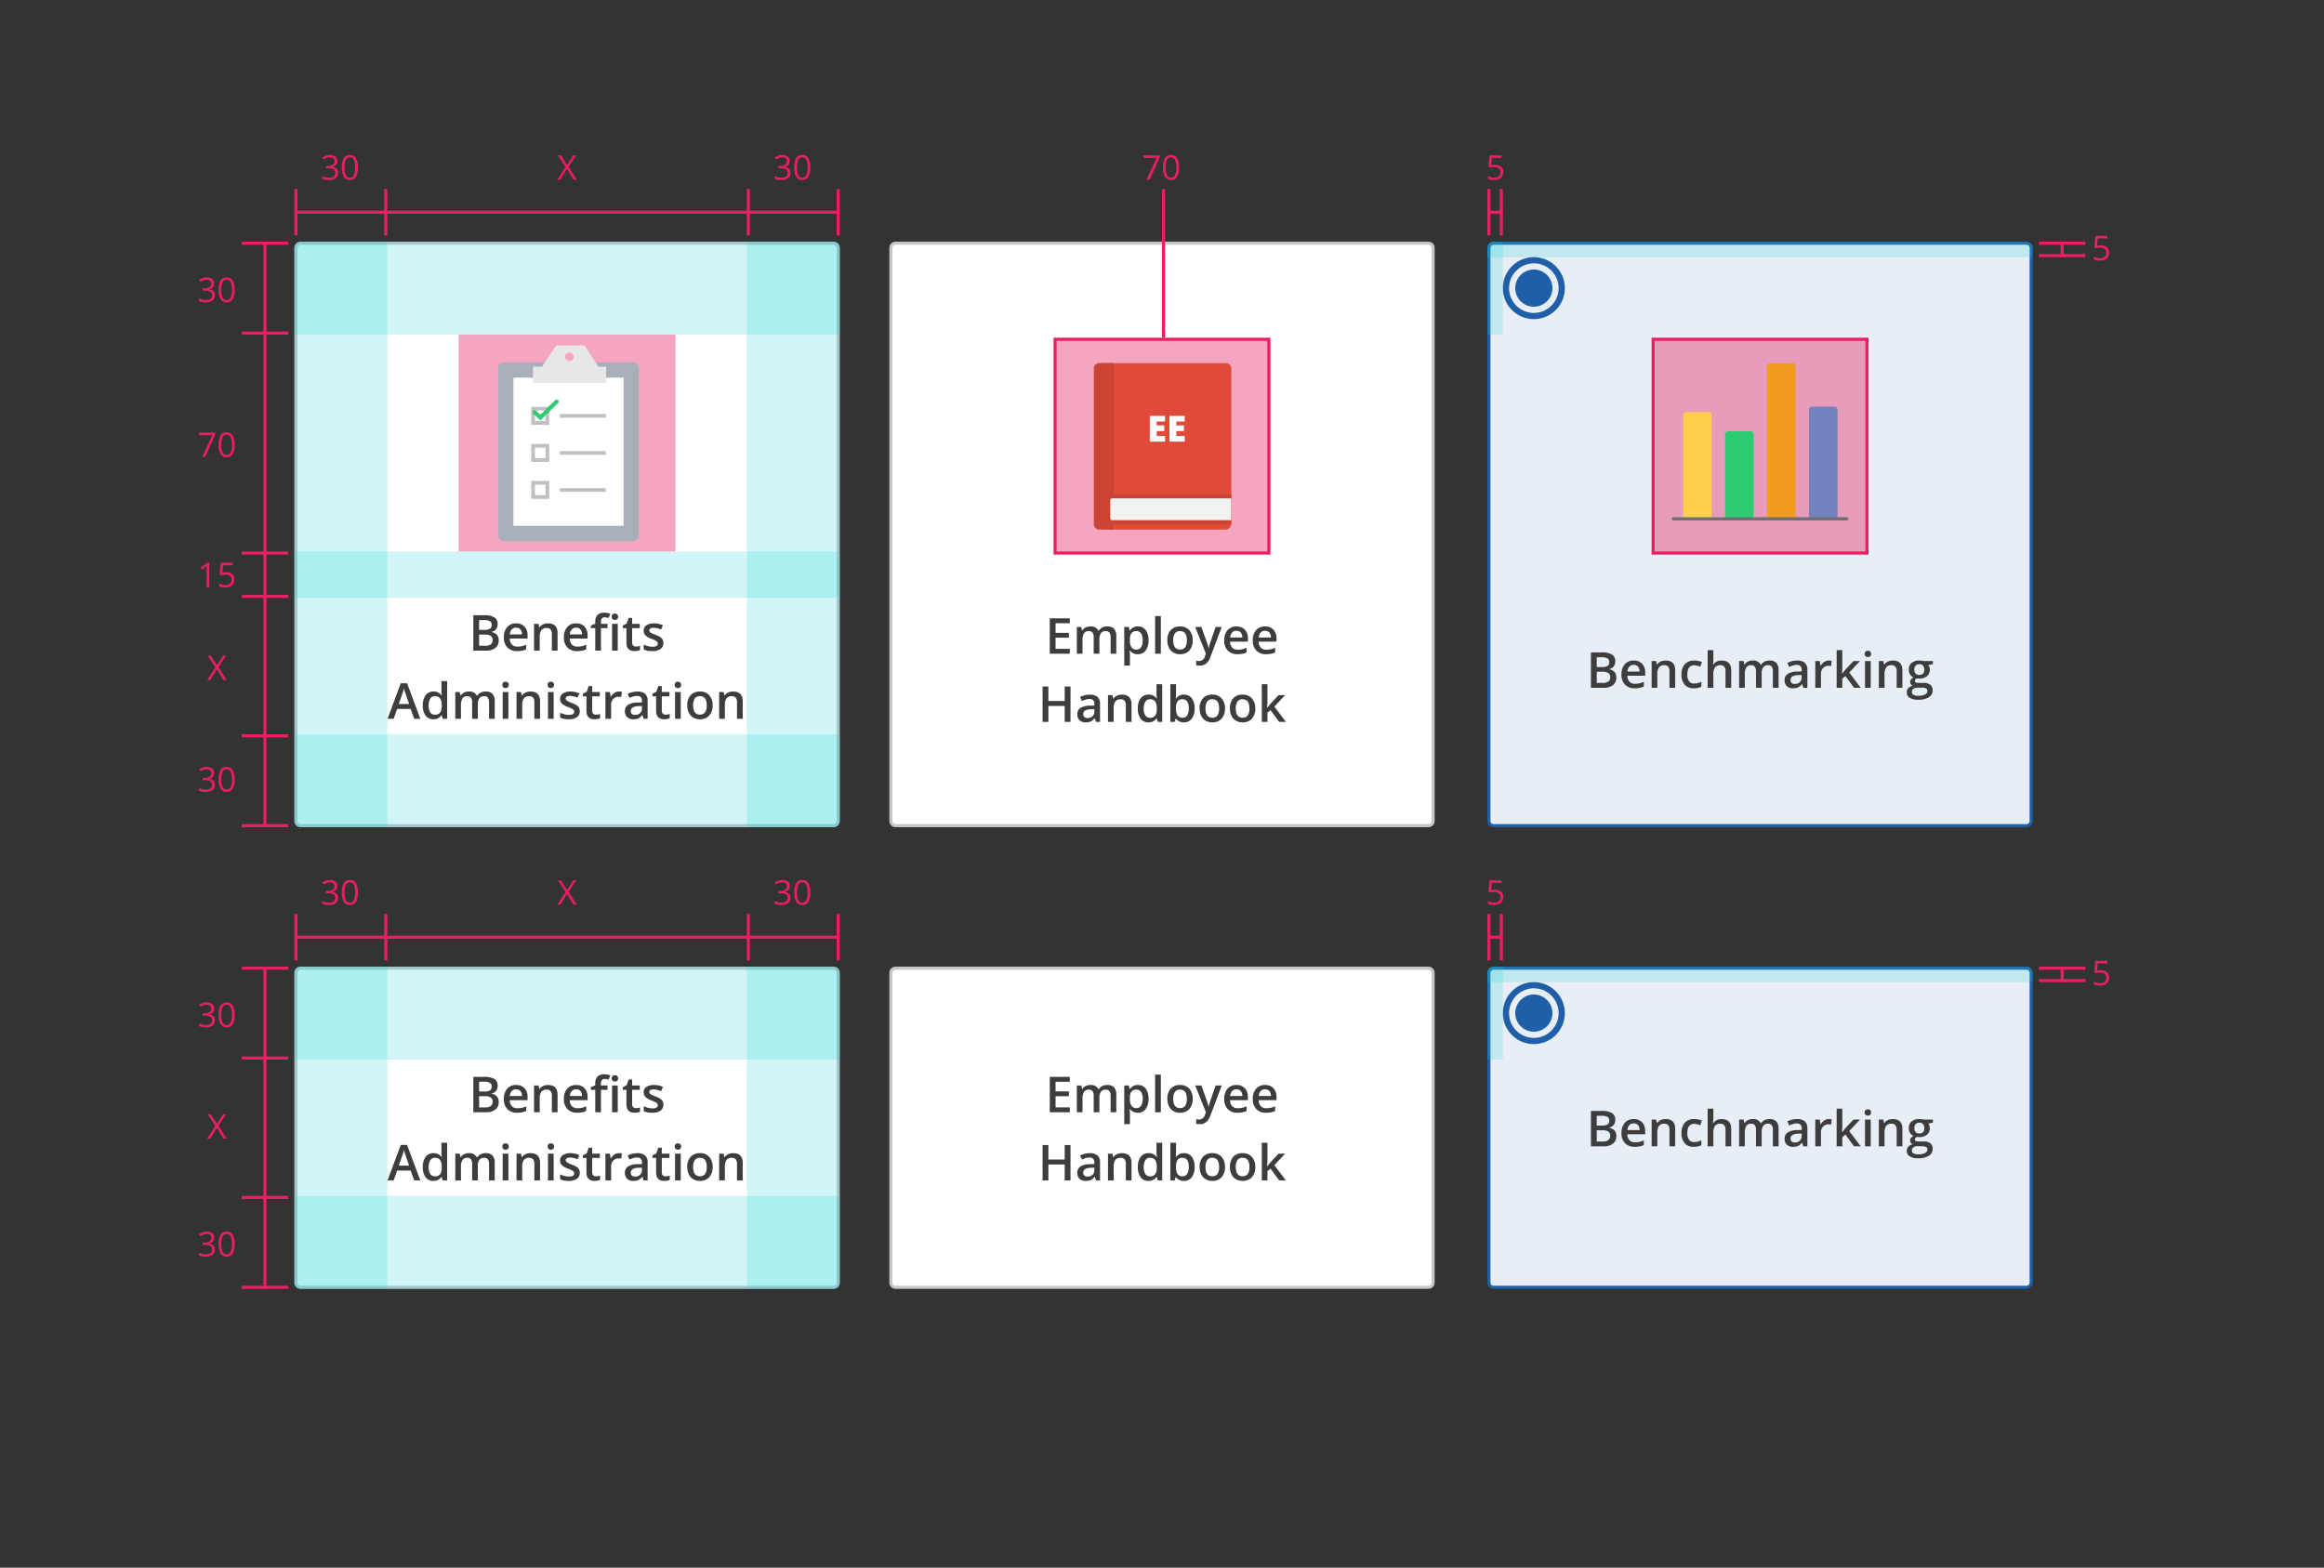 <svg xmlns="http://www.w3.org/2000/svg" xmlns:xlink="http://www.w3.org/1999/xlink" viewBox="-12774 -8104 750 506">
  <rect x="-12774" y="-8104" width="750" height="506" fill="#333333" stroke="none"/>
  <defs>
    <style>
      .cls-1 {
        clip-path: url(#clip-Gallery_radial_button_specs_1);
      }

      .cls-2, .cls-6 {
        fill: #fff;
      }

      .cls-3 {
        fill: #3d3d3d;
      }

      .cls-12, .cls-4 {
        fill: rgba(233,30,99,0.4);
      }

      .cls-5 {
        fill: #a7afb8;
      }

      .cls-7 {
        fill: #e6e7e8;
      }

      .cls-21, .cls-8, .cls-9 {
        fill: none;
        stroke-miterlimit: 10;
      }

      .cls-8 {
        stroke: silver;
        stroke-width: 1.19px;
      }

      .cls-9 {
        stroke: #2ecc71;
        stroke-width: 1.31px;
      }

      .cls-21, .cls-9 {
        stroke-linecap: round;
      }

      .cls-10 {
        fill: rgba(31,210,219,0.4);
        opacity: 0.5;
      }

      .cls-11 {
        fill: #e8eef6;
      }

      .cls-13 {
        fill: #e04a39;
      }

      .cls-14 {
        fill: #cc4434;
      }

      .cls-15 {
        fill: #cb4333;
      }

      .cls-16 {
        fill: #f1f2f2;
      }

      .cls-17 {
        fill: #ffcf4b;
      }

      .cls-18 {
        fill: #2ecc71;
      }

      .cls-19 {
        fill: #7383bf;
      }

      .cls-20 {
        fill: #f29c1f;
      }

      .cls-21 {
        stroke: #6d6e71;
      }

      .cls-22, .cls-27 {
        fill: #e91e63;
      }

      .cls-23, .cls-26 {
        fill: #1f5ea8;
      }

      .cls-24, .cls-25, .cls-26, .cls-27 {
        stroke: none;
      }

      .cls-25 {
        fill: #c6c6c6;
      }
    </style>
    <clipPath id="clip-Gallery_radial_button_specs_1">
      <rect x="-12774" y="-8104" width="750" height="506"/>
    </clipPath>
  </defs>
  <g id="Gallery_radial_button_specs_1" data-name="Gallery radial button specs – 1" class="cls-1">
    <g id="Path_6096" data-name="Path 6096" class="cls-2" transform="translate(-12487 -8026)">
      <path class="cls-24" d="M 174 188.5 L 2 188.5 C 1.173 188.5 0.5 187.827 0.5 187 L 0.5 2 C 0.5 1.173 1.173 0.5 2 0.5 L 174 0.5 C 174.827 0.5 175.5 1.173 175.5 2 L 175.5 187 C 175.5 187.827 174.827 188.5 174 188.5 Z"/>
      <path class="cls-25" d="M 174 188 C 174.551 188 175 187.551 175 187 L 175 2 C 175 1.449 174.551 1 174 1 L 2 1 C 1.449 1 1 1.449 1 2 L 1 187 C 1 187.551 1.449 188 2 188 L 174 188 M 174 189 L 2 189 C 0.895 189 0 188.105 0 187 L 0 2 C 0 0.895 0.895 0 2 0 L 174 0 C 175.105 0 176 0.895 176 2 L 176 187 C 176 188.105 175.105 189 174 189 Z"/>
    </g>
    <g id="Path_6107" data-name="Path 6107" class="cls-2" transform="translate(-12487 -7792)">
      <path class="cls-24" d="M 174 103.5 L 2 103.5 C 1.173 103.5 0.5 102.827 0.5 102 L 0.5 2 C 0.5 1.173 1.173 0.5 2 0.5 L 174 0.5 C 174.827 0.5 175.5 1.173 175.5 2 L 175.5 102 C 175.5 102.827 174.827 103.5 174 103.5 Z"/>
      <path class="cls-25" d="M 174 103 C 174.551 103 175 102.551 175 102 L 175 2 C 175 1.449 174.551 1 174 1 L 2 1 C 1.449 1 1 1.449 1 2 L 1 102 C 1 102.551 1.449 103 2 103 L 174 103 M 174 104 L 2 104 C 0.895 104 0 103.105 0 102 L 0 2 C 0 0.895 0.895 0 2 0 L 174 0 C 175.105 0 176 0.895 176 2 L 176 102 C 176 103.105 175.105 104 174 104 Z"/>
    </g>
    <g id="Path_6092" data-name="Path 6092" class="cls-2" transform="translate(-12679 -8026)">
      <path class="cls-24" d="M 174 188.5 L 2 188.5 C 1.173 188.5 0.5 187.827 0.5 187 L 0.5 2 C 0.5 1.173 1.173 0.5 2 0.5 L 174 0.5 C 174.827 0.5 175.5 1.173 175.5 2 L 175.5 187 C 175.5 187.827 174.827 188.5 174 188.5 Z"/>
      <path class="cls-25" d="M 174 188 C 174.551 188 175 187.551 175 187 L 175 2 C 175 1.449 174.551 1 174 1 L 2 1 C 1.449 1 1 1.449 1 2 L 1 187 C 1 187.551 1.449 188 2 188 L 174 188 M 174 189 L 2 189 C 0.895 189 0 188.105 0 187 L 0 2 C 0 0.895 0.895 0 2 0 L 174 0 C 175.105 0 176 0.895 176 2 L 176 187 C 176 188.105 175.105 189 174 189 Z"/>
    </g>
    <g id="Path_6108" data-name="Path 6108" class="cls-2" transform="translate(-12679 -7792)">
      <path class="cls-24" d="M 174 103.5 L 2 103.5 C 1.173 103.5 0.5 102.827 0.5 102 L 0.5 2 C 0.5 1.173 1.173 0.5 2 0.5 L 174 0.5 C 174.827 0.5 175.5 1.173 175.5 2 L 175.5 102 C 175.5 102.827 174.827 103.5 174 103.5 Z"/>
      <path class="cls-25" d="M 174 103 C 174.551 103 175 102.551 175 102 L 175 2 C 175 1.449 174.551 1 174 1 L 2 1 C 1.449 1 1 1.449 1 2 L 1 102 C 1 102.551 1.449 103 2 103 L 174 103 M 174 104 L 2 104 C 0.895 104 0 103.105 0 102 L 0 2 C 0 0.895 0.895 0 2 0 L 174 0 C 175.105 0 176 0.895 176 2 L 176 102 C 176 103.105 175.105 104 174 104 Z"/>
    </g>
    <path id="Path_6099" data-name="Path 6099" class="cls-3" d="M-30.246-11.422h3.391a6.435,6.435,0,0,1,3.41.688,2.407,2.407,0,0,1,1.051,2.172A2.632,2.632,0,0,1-22.91-6.9a2.306,2.306,0,0,1-1.484.836v.078a2.947,2.947,0,0,1,1.77.895,2.706,2.706,0,0,1,.566,1.809,2.932,2.932,0,0,1-1.074,2.41A4.621,4.621,0,0,1-26.121,0h-4.125ZM-28.379-6.7h1.8a3.077,3.077,0,0,0,1.711-.371,1.421,1.421,0,0,0,.539-1.262A1.264,1.264,0,0,0-24.914-9.5a3.635,3.635,0,0,0-1.848-.359h-1.617Zm0,1.516V-1.57h1.984a2.921,2.921,0,0,0,1.77-.449,1.658,1.658,0,0,0,.6-1.418,1.506,1.506,0,0,0-.609-1.32,3.229,3.229,0,0,0-1.852-.43ZM-16.105.156A4.18,4.18,0,0,1-19.258-1.02a4.463,4.463,0,0,1-1.137-3.238A4.9,4.9,0,0,1-19.34-7.586a3.643,3.643,0,0,1,2.9-1.211,3.561,3.561,0,0,1,2.7,1.039A3.97,3.97,0,0,1-12.746-4.9v.992H-18.5a2.838,2.838,0,0,0,.68,1.934,2.367,2.367,0,0,0,1.8.676,6.662,6.662,0,0,0,1.426-.145,7.474,7.474,0,0,0,1.418-.48V-.43a5.637,5.637,0,0,1-1.359.453A8.336,8.336,0,0,1-16.105.156Zm-.336-7.562a1.845,1.845,0,0,0-1.4.555,2.644,2.644,0,0,0-.629,1.617h3.922a2.392,2.392,0,0,0-.516-1.621A1.764,1.764,0,0,0-16.441-7.406ZM-3.059,0H-4.9V-5.312A2.325,2.325,0,0,0-5.3-6.8,1.555,1.555,0,0,0-6.582-7.3a2.031,2.031,0,0,0-1.7.688,3.8,3.8,0,0,0-.539,2.3V0H-10.66V-8.641h1.438l.258,1.133h.094a2.556,2.556,0,0,1,1.109-.953A3.718,3.718,0,0,1-6.168-8.8q3.109,0,3.109,3.164ZM3.27.156A4.18,4.18,0,0,1,.117-1.02,4.463,4.463,0,0,1-1.02-4.258,4.9,4.9,0,0,1,.035-7.586,3.643,3.643,0,0,1,2.934-8.8a3.561,3.561,0,0,1,2.7,1.039A3.97,3.97,0,0,1,6.629-4.9v.992H.871a2.838,2.838,0,0,0,.68,1.934,2.367,2.367,0,0,0,1.8.676,6.662,6.662,0,0,0,1.426-.145A7.474,7.474,0,0,0,6.2-1.922V-.43A5.637,5.637,0,0,1,4.84.023,8.336,8.336,0,0,1,3.27.156ZM2.934-7.406a1.845,1.845,0,0,0-1.4.555A2.644,2.644,0,0,0,.9-5.234H4.824a2.392,2.392,0,0,0-.516-1.621A1.764,1.764,0,0,0,2.934-7.406Zm10.117.156H10.941V0H9.1V-7.25H7.676v-.859L9.1-8.672v-.562a3.144,3.144,0,0,1,.719-2.27,2.939,2.939,0,0,1,2.2-.738,5.859,5.859,0,0,1,1.906.32l-.484,1.391a4.232,4.232,0,0,0-1.3-.219,1.056,1.056,0,0,0-.91.387,1.948,1.948,0,0,0-.285,1.16v.563h2.109ZM16.355,0H14.52V-8.641h1.836ZM14.41-10.93a1.017,1.017,0,0,1,.27-.758,1.05,1.05,0,0,1,.77-.266,1.028,1.028,0,0,1,.754.266,1.017,1.017,0,0,1,.27.758,1,1,0,0,1-.27.738,1.019,1.019,0,0,1-.754.27,1.041,1.041,0,0,1-.77-.27A1,1,0,0,1,14.41-10.93Zm7.8,9.6a4.465,4.465,0,0,0,1.344-.211V-.156a3.706,3.706,0,0,1-.785.223,5.409,5.409,0,0,1-1,.09q-2.609,0-2.609-2.75V-7.25H17.98v-.812l1.266-.672.625-1.828H21v1.922h2.461V-7.25H21v4.625a1.3,1.3,0,0,0,.332.98A1.21,1.21,0,0,0,22.207-1.328Zm8.875-1.133A2.261,2.261,0,0,1,30.16-.52,4.414,4.414,0,0,1,27.52.156a6.237,6.237,0,0,1-2.773-.523V-1.953a6.809,6.809,0,0,0,2.836.7q1.7,0,1.7-1.023a.811.811,0,0,0-.187-.547,2.219,2.219,0,0,0-.617-.453,10.621,10.621,0,0,0-1.2-.531,5.529,5.529,0,0,1-2.02-1.156,2.139,2.139,0,0,1-.527-1.5,1.97,1.97,0,0,1,.895-1.723A4.245,4.245,0,0,1,28.059-8.8a6.893,6.893,0,0,1,2.883.617L30.348-6.8A6.412,6.412,0,0,0,28-7.375q-1.453,0-1.453.828a.833.833,0,0,0,.379.688,8.333,8.333,0,0,0,1.652.773,7.553,7.553,0,0,1,1.555.758,2.265,2.265,0,0,1,.719.793A2.3,2.3,0,0,1,31.082-2.461ZM-49.336,22l-1.141-3.172h-4.367L-55.961,22H-57.93l4.273-11.469h2.031L-47.352,22Zm-1.633-4.781-1.07-3.109q-.117-.312-.324-.984t-.285-.984a17.509,17.509,0,0,1-.617,2.1L-54.3,17.219Zm7.844,4.938a3.01,3.01,0,0,1-2.523-1.172,5.267,5.267,0,0,1-.906-3.289,5.284,5.284,0,0,1,.918-3.309A3.038,3.038,0,0,1-43.094,13.2,2.979,2.979,0,0,1-40.5,14.461h.094a11.005,11.005,0,0,1-.133-1.469V9.844H-38.7V22h-1.437l-.32-1.133h-.086A2.935,2.935,0,0,1-43.125,22.156Zm.492-1.484a2,2,0,0,0,1.648-.637,3.352,3.352,0,0,0,.531-2.066v-.258a3.873,3.873,0,0,0-.531-2.32,1.971,1.971,0,0,0-1.664-.687,1.688,1.688,0,0,0-1.492.785,4.024,4.024,0,0,0-.523,2.238,3.923,3.923,0,0,0,.508,2.191A1.714,1.714,0,0,0-42.633,20.672ZM-28.789,22h-1.844V16.672a2.416,2.416,0,0,0-.375-1.48A1.384,1.384,0,0,0-32.18,14.7a1.787,1.787,0,0,0-1.559.691,4.057,4.057,0,0,0-.5,2.3V22H-36.07V13.359h1.438l.258,1.133h.094a2.394,2.394,0,0,1,1.043-.953,3.363,3.363,0,0,1,1.5-.336,2.628,2.628,0,0,1,2.641,1.359h.125a2.634,2.634,0,0,1,1.078-1A3.422,3.422,0,0,1-26.3,13.2a2.9,2.9,0,0,1,2.254.781,3.46,3.46,0,0,1,.707,2.383V22h-1.836V16.672a2.4,2.4,0,0,0-.379-1.48,1.4,1.4,0,0,0-1.176-.488,1.822,1.822,0,0,0-1.566.668,3.443,3.443,0,0,0-.5,2.051Zm9.852,0h-1.836V13.359h1.836Zm-1.945-10.93a1.017,1.017,0,0,1,.27-.758,1.05,1.05,0,0,1,.77-.266,1.028,1.028,0,0,1,.754.266,1.017,1.017,0,0,1,.27.758,1,1,0,0,1-.27.738,1.019,1.019,0,0,1-.754.27,1.041,1.041,0,0,1-.77-.27A1,1,0,0,1-20.883,11.07ZM-8.711,22h-1.844V16.688a2.325,2.325,0,0,0-.4-1.492,1.555,1.555,0,0,0-1.277-.492,2.031,2.031,0,0,0-1.7.688,3.8,3.8,0,0,0-.539,2.3V22h-1.836V13.359h1.438l.258,1.133h.094a2.556,2.556,0,0,1,1.109-.953A3.718,3.718,0,0,1-11.82,13.2q3.109,0,3.109,3.164Zm4.391,0H-6.156V13.359H-4.32ZM-6.266,11.07A1.017,1.017,0,0,1-6,10.313a1.05,1.05,0,0,1,.77-.266,1.028,1.028,0,0,1,.754.266,1.017,1.017,0,0,1,.27.758,1,1,0,0,1-.27.738,1.019,1.019,0,0,1-.754.27,1.041,1.041,0,0,1-.77-.27A1,1,0,0,1-6.266,11.07ZM4.109,19.539a2.261,2.261,0,0,1-.922,1.941,4.414,4.414,0,0,1-2.641.676,6.237,6.237,0,0,1-2.773-.523V20.047a6.809,6.809,0,0,0,2.836.7q1.7,0,1.7-1.023a.811.811,0,0,0-.187-.547,2.219,2.219,0,0,0-.617-.453A10.621,10.621,0,0,0,.3,18.2a5.529,5.529,0,0,1-2.02-1.156,2.139,2.139,0,0,1-.527-1.5,1.97,1.97,0,0,1,.895-1.723A4.245,4.245,0,0,1,1.086,13.2a6.893,6.893,0,0,1,2.883.617L3.375,15.2a6.412,6.412,0,0,0-2.352-.578q-1.453,0-1.453.828a.833.833,0,0,0,.379.688,8.333,8.333,0,0,0,1.652.773,7.553,7.553,0,0,1,1.555.758,2.265,2.265,0,0,1,.719.793A2.3,2.3,0,0,1,4.109,19.539Zm5.2,1.133a4.465,4.465,0,0,0,1.344-.211v1.383a3.706,3.706,0,0,1-.785.223,5.409,5.409,0,0,1-1,.09q-2.609,0-2.609-2.75V14.75H5.086v-.812l1.266-.672.625-1.828H8.109v1.922H10.57V14.75H8.109v4.625a1.3,1.3,0,0,0,.332.98A1.21,1.21,0,0,0,9.313,20.672ZM16.766,13.2a4.42,4.42,0,0,1,.914.078l-.18,1.711a3.47,3.47,0,0,0-.812-.094,2.351,2.351,0,0,0-1.785.719,2.6,2.6,0,0,0-.684,1.867V22H12.383V13.359H13.82l.242,1.523h.094a3.423,3.423,0,0,1,1.121-1.227A2.665,2.665,0,0,1,16.766,13.2ZM24.688,22l-.367-1.2h-.062A3.54,3.54,0,0,1,23,21.871a3.978,3.978,0,0,1-1.625.285,2.75,2.75,0,0,1-1.988-.687,2.573,2.573,0,0,1-.715-1.945,2.284,2.284,0,0,1,.992-2.016,5.721,5.721,0,0,1,3.023-.742l1.492-.047v-.461a1.747,1.747,0,0,0-.387-1.238,1.577,1.577,0,0,0-1.2-.41,4.147,4.147,0,0,0-1.273.2,9.61,9.61,0,0,0-1.172.461l-.594-1.312a6.39,6.39,0,0,1,1.539-.559,7.083,7.083,0,0,1,1.578-.191,3.738,3.738,0,0,1,2.488.719A2.814,2.814,0,0,1,26,16.18V22Zm-2.734-1.25a2.274,2.274,0,0,0,1.605-.559,2.025,2.025,0,0,0,.605-1.566v-.75l-1.109.047a3.8,3.8,0,0,0-1.887.434,1.317,1.317,0,0,0-.59,1.184,1.155,1.155,0,0,0,.344.895A1.477,1.477,0,0,0,21.953,20.75Zm9.828-.078a4.465,4.465,0,0,0,1.344-.211v1.383a3.706,3.706,0,0,1-.785.223,5.409,5.409,0,0,1-1,.09q-2.609,0-2.609-2.75V14.75h-1.18v-.812l1.266-.672.625-1.828h1.133v1.922h2.461V14.75H30.578v4.625a1.3,1.3,0,0,0,.332.98A1.21,1.21,0,0,0,31.781,20.672ZM36.688,22H34.852V13.359h1.836ZM34.742,11.07a1.017,1.017,0,0,1,.27-.758,1.05,1.05,0,0,1,.77-.266,1.028,1.028,0,0,1,.754.266,1.017,1.017,0,0,1,.27.758,1,1,0,0,1-.27.738,1.019,1.019,0,0,1-.754.27,1.041,1.041,0,0,1-.77-.27A1,1,0,0,1,34.742,11.07Zm12.234,6.594a4.716,4.716,0,0,1-1.086,3.3,3.891,3.891,0,0,1-3.023,1.188,4.143,4.143,0,0,1-2.141-.547,3.61,3.61,0,0,1-1.43-1.57,5.348,5.348,0,0,1-.5-2.375,4.684,4.684,0,0,1,1.078-3.281,3.909,3.909,0,0,1,3.039-1.18,3.807,3.807,0,0,1,2.969,1.207A4.662,4.662,0,0,1,46.977,17.664Zm-6.289,0q0,2.992,2.211,2.992,2.187,0,2.188-2.992,0-2.961-2.2-2.961a1.879,1.879,0,0,0-1.676.766A3.9,3.9,0,0,0,40.688,17.664Zm16,4.336H54.844V16.688a2.325,2.325,0,0,0-.4-1.492,1.555,1.555,0,0,0-1.277-.492,2.031,2.031,0,0,0-1.7.688,3.8,3.8,0,0,0-.539,2.3V22H49.086V13.359h1.438l.258,1.133h.094a2.556,2.556,0,0,1,1.109-.953,3.718,3.718,0,0,1,1.594-.336q3.109,0,3.109,3.164Z" transform="translate(-12591 -7894)"/>
    <path id="Path_6115" data-name="Path 6115" class="cls-3" d="M-30.246-11.422h3.391a6.435,6.435,0,0,1,3.41.688,2.407,2.407,0,0,1,1.051,2.172A2.632,2.632,0,0,1-22.91-6.9a2.306,2.306,0,0,1-1.484.836v.078a2.947,2.947,0,0,1,1.77.895,2.706,2.706,0,0,1,.566,1.809,2.932,2.932,0,0,1-1.074,2.41A4.621,4.621,0,0,1-26.121,0h-4.125ZM-28.379-6.7h1.8a3.077,3.077,0,0,0,1.711-.371,1.421,1.421,0,0,0,.539-1.262A1.264,1.264,0,0,0-24.914-9.5a3.635,3.635,0,0,0-1.848-.359h-1.617Zm0,1.516V-1.57h1.984a2.921,2.921,0,0,0,1.77-.449,1.658,1.658,0,0,0,.6-1.418,1.506,1.506,0,0,0-.609-1.32,3.229,3.229,0,0,0-1.852-.43ZM-16.105.156A4.18,4.18,0,0,1-19.258-1.02a4.463,4.463,0,0,1-1.137-3.238A4.9,4.9,0,0,1-19.34-7.586a3.643,3.643,0,0,1,2.9-1.211,3.561,3.561,0,0,1,2.7,1.039A3.97,3.97,0,0,1-12.746-4.9v.992H-18.5a2.838,2.838,0,0,0,.68,1.934,2.367,2.367,0,0,0,1.8.676,6.662,6.662,0,0,0,1.426-.145,7.474,7.474,0,0,0,1.418-.48V-.43a5.637,5.637,0,0,1-1.359.453A8.336,8.336,0,0,1-16.105.156Zm-.336-7.562a1.845,1.845,0,0,0-1.4.555,2.644,2.644,0,0,0-.629,1.617h3.922a2.392,2.392,0,0,0-.516-1.621A1.764,1.764,0,0,0-16.441-7.406ZM-3.059,0H-4.9V-5.312A2.325,2.325,0,0,0-5.3-6.8,1.555,1.555,0,0,0-6.582-7.3a2.031,2.031,0,0,0-1.7.688,3.8,3.8,0,0,0-.539,2.3V0H-10.66V-8.641h1.438l.258,1.133h.094a2.556,2.556,0,0,1,1.109-.953A3.718,3.718,0,0,1-6.168-8.8q3.109,0,3.109,3.164ZM3.27.156A4.18,4.18,0,0,1,.117-1.02,4.463,4.463,0,0,1-1.02-4.258,4.9,4.9,0,0,1,.035-7.586,3.643,3.643,0,0,1,2.934-8.8a3.561,3.561,0,0,1,2.7,1.039A3.97,3.97,0,0,1,6.629-4.9v.992H.871a2.838,2.838,0,0,0,.68,1.934,2.367,2.367,0,0,0,1.8.676,6.662,6.662,0,0,0,1.426-.145A7.474,7.474,0,0,0,6.2-1.922V-.43A5.637,5.637,0,0,1,4.84.023,8.336,8.336,0,0,1,3.27.156ZM2.934-7.406a1.845,1.845,0,0,0-1.4.555A2.644,2.644,0,0,0,.9-5.234H4.824a2.392,2.392,0,0,0-.516-1.621A1.764,1.764,0,0,0,2.934-7.406Zm10.117.156H10.941V0H9.1V-7.25H7.676v-.859L9.1-8.672v-.562a3.144,3.144,0,0,1,.719-2.27,2.939,2.939,0,0,1,2.2-.738,5.859,5.859,0,0,1,1.906.32l-.484,1.391a4.232,4.232,0,0,0-1.3-.219,1.056,1.056,0,0,0-.91.387,1.948,1.948,0,0,0-.285,1.16v.563h2.109ZM16.355,0H14.52V-8.641h1.836ZM14.41-10.93a1.017,1.017,0,0,1,.27-.758,1.05,1.05,0,0,1,.77-.266,1.028,1.028,0,0,1,.754.266,1.017,1.017,0,0,1,.27.758,1,1,0,0,1-.27.738,1.019,1.019,0,0,1-.754.27,1.041,1.041,0,0,1-.77-.27A1,1,0,0,1,14.41-10.93Zm7.8,9.6a4.465,4.465,0,0,0,1.344-.211V-.156a3.706,3.706,0,0,1-.785.223,5.409,5.409,0,0,1-1,.09q-2.609,0-2.609-2.75V-7.25H17.98v-.812l1.266-.672.625-1.828H21v1.922h2.461V-7.25H21v4.625a1.3,1.3,0,0,0,.332.98A1.21,1.21,0,0,0,22.207-1.328Zm8.875-1.133A2.261,2.261,0,0,1,30.16-.52,4.414,4.414,0,0,1,27.52.156a6.237,6.237,0,0,1-2.773-.523V-1.953a6.809,6.809,0,0,0,2.836.7q1.7,0,1.7-1.023a.811.811,0,0,0-.187-.547,2.219,2.219,0,0,0-.617-.453,10.621,10.621,0,0,0-1.2-.531,5.529,5.529,0,0,1-2.02-1.156,2.139,2.139,0,0,1-.527-1.5,1.97,1.97,0,0,1,.895-1.723A4.245,4.245,0,0,1,28.059-8.8a6.893,6.893,0,0,1,2.883.617L30.348-6.8A6.412,6.412,0,0,0,28-7.375q-1.453,0-1.453.828a.833.833,0,0,0,.379.688,8.333,8.333,0,0,0,1.652.773,7.553,7.553,0,0,1,1.555.758,2.265,2.265,0,0,1,.719.793A2.3,2.3,0,0,1,31.082-2.461ZM-49.336,22l-1.141-3.172h-4.367L-55.961,22H-57.93l4.273-11.469h2.031L-47.352,22Zm-1.633-4.781-1.07-3.109q-.117-.312-.324-.984t-.285-.984a17.509,17.509,0,0,1-.617,2.1L-54.3,17.219Zm7.844,4.938a3.01,3.01,0,0,1-2.523-1.172,5.267,5.267,0,0,1-.906-3.289,5.284,5.284,0,0,1,.918-3.309A3.038,3.038,0,0,1-43.094,13.2,2.979,2.979,0,0,1-40.5,14.461h.094a11.005,11.005,0,0,1-.133-1.469V9.844H-38.7V22h-1.437l-.32-1.133h-.086A2.935,2.935,0,0,1-43.125,22.156Zm.492-1.484a2,2,0,0,0,1.648-.637,3.352,3.352,0,0,0,.531-2.066v-.258a3.873,3.873,0,0,0-.531-2.32,1.971,1.971,0,0,0-1.664-.687,1.688,1.688,0,0,0-1.492.785,4.024,4.024,0,0,0-.523,2.238,3.923,3.923,0,0,0,.508,2.191A1.714,1.714,0,0,0-42.633,20.672ZM-28.789,22h-1.844V16.672a2.416,2.416,0,0,0-.375-1.48A1.384,1.384,0,0,0-32.18,14.7a1.787,1.787,0,0,0-1.559.691,4.057,4.057,0,0,0-.5,2.3V22H-36.07V13.359h1.438l.258,1.133h.094a2.394,2.394,0,0,1,1.043-.953,3.363,3.363,0,0,1,1.5-.336,2.628,2.628,0,0,1,2.641,1.359h.125a2.634,2.634,0,0,1,1.078-1A3.422,3.422,0,0,1-26.3,13.2a2.9,2.9,0,0,1,2.254.781,3.46,3.46,0,0,1,.707,2.383V22h-1.836V16.672a2.4,2.4,0,0,0-.379-1.48,1.4,1.4,0,0,0-1.176-.488,1.822,1.822,0,0,0-1.566.668,3.443,3.443,0,0,0-.5,2.051Zm9.852,0h-1.836V13.359h1.836Zm-1.945-10.93a1.017,1.017,0,0,1,.27-.758,1.05,1.05,0,0,1,.77-.266,1.028,1.028,0,0,1,.754.266,1.017,1.017,0,0,1,.27.758,1,1,0,0,1-.27.738,1.019,1.019,0,0,1-.754.27,1.041,1.041,0,0,1-.77-.27A1,1,0,0,1-20.883,11.07ZM-8.711,22h-1.844V16.688a2.325,2.325,0,0,0-.4-1.492,1.555,1.555,0,0,0-1.277-.492,2.031,2.031,0,0,0-1.7.688,3.8,3.8,0,0,0-.539,2.3V22h-1.836V13.359h1.438l.258,1.133h.094a2.556,2.556,0,0,1,1.109-.953A3.718,3.718,0,0,1-11.82,13.2q3.109,0,3.109,3.164Zm4.391,0H-6.156V13.359H-4.32ZM-6.266,11.07A1.017,1.017,0,0,1-6,10.313a1.05,1.05,0,0,1,.77-.266,1.028,1.028,0,0,1,.754.266,1.017,1.017,0,0,1,.27.758,1,1,0,0,1-.27.738,1.019,1.019,0,0,1-.754.27,1.041,1.041,0,0,1-.77-.27A1,1,0,0,1-6.266,11.07ZM4.109,19.539a2.261,2.261,0,0,1-.922,1.941,4.414,4.414,0,0,1-2.641.676,6.237,6.237,0,0,1-2.773-.523V20.047a6.809,6.809,0,0,0,2.836.7q1.7,0,1.7-1.023a.811.811,0,0,0-.187-.547,2.219,2.219,0,0,0-.617-.453A10.621,10.621,0,0,0,.3,18.2a5.529,5.529,0,0,1-2.02-1.156,2.139,2.139,0,0,1-.527-1.5,1.97,1.97,0,0,1,.895-1.723A4.245,4.245,0,0,1,1.086,13.2a6.893,6.893,0,0,1,2.883.617L3.375,15.2a6.412,6.412,0,0,0-2.352-.578q-1.453,0-1.453.828a.833.833,0,0,0,.379.688,8.333,8.333,0,0,0,1.652.773,7.553,7.553,0,0,1,1.555.758,2.265,2.265,0,0,1,.719.793A2.3,2.3,0,0,1,4.109,19.539Zm5.2,1.133a4.465,4.465,0,0,0,1.344-.211v1.383a3.706,3.706,0,0,1-.785.223,5.409,5.409,0,0,1-1,.09q-2.609,0-2.609-2.75V14.75H5.086v-.812l1.266-.672.625-1.828H8.109v1.922H10.57V14.75H8.109v4.625a1.3,1.3,0,0,0,.332.98A1.21,1.21,0,0,0,9.313,20.672ZM16.766,13.2a4.42,4.42,0,0,1,.914.078l-.18,1.711a3.47,3.47,0,0,0-.812-.094,2.351,2.351,0,0,0-1.785.719,2.6,2.6,0,0,0-.684,1.867V22H12.383V13.359H13.82l.242,1.523h.094a3.423,3.423,0,0,1,1.121-1.227A2.665,2.665,0,0,1,16.766,13.2ZM24.688,22l-.367-1.2h-.062A3.54,3.54,0,0,1,23,21.871a3.978,3.978,0,0,1-1.625.285,2.75,2.75,0,0,1-1.988-.687,2.573,2.573,0,0,1-.715-1.945,2.284,2.284,0,0,1,.992-2.016,5.721,5.721,0,0,1,3.023-.742l1.492-.047v-.461a1.747,1.747,0,0,0-.387-1.238,1.577,1.577,0,0,0-1.2-.41,4.147,4.147,0,0,0-1.273.2,9.61,9.61,0,0,0-1.172.461l-.594-1.312a6.39,6.39,0,0,1,1.539-.559,7.083,7.083,0,0,1,1.578-.191,3.738,3.738,0,0,1,2.488.719A2.814,2.814,0,0,1,26,16.18V22Zm-2.734-1.25a2.274,2.274,0,0,0,1.605-.559,2.025,2.025,0,0,0,.605-1.566v-.75l-1.109.047a3.8,3.8,0,0,0-1.887.434,1.317,1.317,0,0,0-.59,1.184,1.155,1.155,0,0,0,.344.895A1.477,1.477,0,0,0,21.953,20.75Zm9.828-.078a4.465,4.465,0,0,0,1.344-.211v1.383a3.706,3.706,0,0,1-.785.223,5.409,5.409,0,0,1-1,.09q-2.609,0-2.609-2.75V14.75h-1.18v-.812l1.266-.672.625-1.828h1.133v1.922h2.461V14.75H30.578v4.625a1.3,1.3,0,0,0,.332.98A1.21,1.21,0,0,0,31.781,20.672ZM36.688,22H34.852V13.359h1.836ZM34.742,11.07a1.017,1.017,0,0,1,.27-.758,1.05,1.05,0,0,1,.77-.266,1.028,1.028,0,0,1,.754.266,1.017,1.017,0,0,1,.27.758,1,1,0,0,1-.27.738,1.019,1.019,0,0,1-.754.27,1.041,1.041,0,0,1-.77-.27A1,1,0,0,1,34.742,11.07Zm12.234,6.594a4.716,4.716,0,0,1-1.086,3.3,3.891,3.891,0,0,1-3.023,1.188,4.143,4.143,0,0,1-2.141-.547,3.61,3.61,0,0,1-1.43-1.57,5.348,5.348,0,0,1-.5-2.375,4.684,4.684,0,0,1,1.078-3.281,3.909,3.909,0,0,1,3.039-1.18,3.807,3.807,0,0,1,2.969,1.207A4.662,4.662,0,0,1,46.977,17.664Zm-6.289,0q0,2.992,2.211,2.992,2.187,0,2.188-2.992,0-2.961-2.2-2.961a1.879,1.879,0,0,0-1.676.766A3.9,3.9,0,0,0,40.688,17.664Zm16,4.336H54.844V16.688a2.325,2.325,0,0,0-.4-1.492,1.555,1.555,0,0,0-1.277-.492,2.031,2.031,0,0,0-1.7.688,3.8,3.8,0,0,0-.539,2.3V22H49.086V13.359h1.438l.258,1.133h.094a2.556,2.556,0,0,1,1.109-.953,3.718,3.718,0,0,1,1.594-.336q3.109,0,3.109,3.164Z" transform="translate(-12591 -7745)"/>
    <path id="Path_6079" data-name="Path 6079" class="cls-4" d="M0,0H70V70H0Z" transform="translate(-12626 -7996)"/>
    <g id="benefits-admin" transform="translate(-12727.805 -8037.5)">
      <rect id="Rectangle_4443" data-name="Rectangle 4443" class="cls-5" width="45.429" height="57.721" rx="1.88" transform="translate(114.56 50.439)"/>
      <rect id="Rectangle_4444" data-name="Rectangle 4444" class="cls-6" width="35.559" height="47.821" transform="translate(119.495 55.388)"/>
      <path id="Path_6077" data-name="Path 6077" class="cls-7" d="M200,51.832,195.447,45h-9.114l-4.562,6.832H178.89v5.309h23.592V51.832Zm-9.32-1.788a1.37,1.37,0,1,1,1.288-1.368A1.33,1.33,0,0,1,190.685,50.044Z" transform="translate(-53.044)"/>
      <rect id="Rectangle_4445" data-name="Rectangle 4445" class="cls-8" width="4.602" height="4.602" transform="translate(125.846 65.429)"/>
      <line id="Line_38" data-name="Line 38" class="cls-8" x2="14.853" transform="translate(134.482 67.729)"/>
      <rect id="Rectangle_4446" data-name="Rectangle 4446" class="cls-8" width="4.602" height="4.602" transform="translate(125.846 77.382)"/>
      <line id="Line_39" data-name="Line 39" class="cls-8" x2="14.853" transform="translate(134.482 79.682)"/>
      <rect id="Rectangle_4447" data-name="Rectangle 4447" class="cls-8" width="4.602" height="4.602" transform="translate(125.846 89.335)"/>
      <line id="Line_40" data-name="Line 40" class="cls-8" x2="14.853" transform="translate(134.482 91.635)"/>
      <path id="Path_6078" data-name="Path 6078" class="cls-9" d="M181.73,151.637l1.814,1.765,5.307-5.162" transform="translate(-55.385 -85.127)"/>
    </g>
    <path id="Path_6093" data-name="Path 6093" class="cls-10" d="M2,0H174a2,2,0,0,1,2,2V30H0V2A2,2,0,0,1,2,0Z" transform="translate(-12679 -8026)"/>
    <path id="Path_6109" data-name="Path 6109" class="cls-10" d="M2,0H174a2,2,0,0,1,2,2V30H0V2A2,2,0,0,1,2,0Z" transform="translate(-12679 -7792)"/>
    <path id="Path_6098" data-name="Path 6098" class="cls-10" d="M0,0H176V15H0Z" transform="translate(-12679 -7926)"/>
    <path id="Path_6101" data-name="Path 6101" class="cls-10" d="M0,0H176V28a2,2,0,0,1-2,2H2a2,2,0,0,1-2-2Z" transform="translate(-12679 -7867)"/>
    <path id="Path_6118" data-name="Path 6118" class="cls-10" d="M0,0H176V28a2,2,0,0,1-2,2H2a2,2,0,0,1-2-2Z" transform="translate(-12679 -7718)"/>
    <path id="Path_6094" data-name="Path 6094" class="cls-10" d="M2,0H30V189H2a2,2,0,0,1-2-2V2A2,2,0,0,1,2,0Z" transform="translate(-12679 -8026)"/>
    <path id="Path_6110" data-name="Path 6110" class="cls-10" d="M2,0H30V104H2a2,2,0,0,1-2-2V2A2,2,0,0,1,2,0Z" transform="translate(-12679 -7792)"/>
    <path id="Path_6095" data-name="Path 6095" class="cls-10" d="M0,0H28a2,2,0,0,1,2,2V187a2,2,0,0,1-2,2H0Z" transform="translate(-12533 -8026)"/>
    <path id="Path_6111" data-name="Path 6111" class="cls-10" d="M0,0H28a2,2,0,0,1,2,2V102a2,2,0,0,1-2,2H0Z" transform="translate(-12533 -7792)"/>
    <g id="Path_6102" data-name="Path 6102" class="cls-11" transform="translate(-12294 -8026)">
      <path class="cls-24" d="M 174 188.5 L 2 188.5 C 1.173 188.5 0.5 187.827 0.5 187 L 0.5 2 C 0.5 1.173 1.173 0.5 2 0.5 L 174 0.5 C 174.827 0.5 175.5 1.173 175.5 2 L 175.5 187 C 175.5 187.827 174.827 188.5 174 188.5 Z"/>
      <path class="cls-26" d="M 174 188 C 174.551 188 175 187.551 175 187 L 175 2 C 175 1.449 174.551 1 174 1 L 2 1 C 1.449 1 1 1.449 1 2 L 1 187 C 1 187.551 1.449 188 2 188 L 174 188 M 174 189 L 2 189 C 0.895 189 0 188.105 0 187 L 0 2 C 0 0.895 0.895 0 2 0 L 174 0 C 175.105 0 176 0.895 176 2 L 176 187 C 176 188.105 175.105 189 174 189 Z"/>
    </g>
    <g id="Path_6112" data-name="Path 6112" class="cls-11" transform="translate(-12294 -7792)">
      <path class="cls-24" d="M 174 103.5 L 2 103.5 C 1.173 103.5 0.5 102.827 0.5 102 L 0.5 2 C 0.5 1.173 1.173 0.5 2 0.5 L 174 0.5 C 174.827 0.5 175.5 1.173 175.5 2 L 175.5 102 C 175.5 102.827 174.827 103.5 174 103.5 Z"/>
      <path class="cls-26" d="M 174 103 C 174.551 103 175 102.551 175 102 L 175 2 C 175 1.449 174.551 1 174 1 L 2 1 C 1.449 1 1 1.449 1 2 L 1 102 C 1 102.551 1.449 103 2 103 L 174 103 M 174 104 L 2 104 C 0.895 104 0 103.105 0 102 L 0 2 C 0 0.895 0.895 0 2 0 L 174 0 C 175.105 0 176 0.895 176 2 L 176 102 C 176 103.105 175.105 104 174 104 Z"/>
    </g>
    <path id="Path_6100" data-name="Path 6100" class="cls-3" d="M-29.754,0h-6.461V-11.422h6.461v1.578h-4.594v3.109h4.3v1.563h-4.3v3.586h4.594ZM-20.2,0h-1.844V-5.328a2.416,2.416,0,0,0-.375-1.48A1.384,1.384,0,0,0-23.59-7.3a1.787,1.787,0,0,0-1.559.691,4.057,4.057,0,0,0-.5,2.3V0H-27.48V-8.641h1.438l.258,1.133h.094a2.394,2.394,0,0,1,1.043-.953,3.363,3.363,0,0,1,1.5-.336A2.628,2.628,0,0,1-20.5-7.437h.125a2.634,2.634,0,0,1,1.078-1A3.422,3.422,0,0,1-17.707-8.8a2.9,2.9,0,0,1,2.254.781,3.46,3.46,0,0,1,.707,2.383V0h-1.836V-5.328a2.4,2.4,0,0,0-.379-1.48A1.4,1.4,0,0,0-18.137-7.3a1.822,1.822,0,0,0-1.566.668,3.443,3.443,0,0,0-.5,2.051ZM-7.8.156a3.026,3.026,0,0,1-2.547-1.18h-.109Q-10.348.07-10.348.3V3.844h-1.836V-8.641H-10.7q.063.242.258,1.156h.094A2.876,2.876,0,0,1-7.77-8.8,3,3,0,0,1-5.25-7.625a5.284,5.284,0,0,1,.9,3.289,5.288,5.288,0,0,1-.918,3.3A3.026,3.026,0,0,1-7.8.156ZM-8.246-7.3a1.908,1.908,0,0,0-1.6.641,3.32,3.32,0,0,0-.5,2.047v.273a4.041,4.041,0,0,0,.5,2.285,1.86,1.86,0,0,0,1.633.707,1.658,1.658,0,0,0,1.469-.781A4.035,4.035,0,0,0-6.23-4.352a3.893,3.893,0,0,0-.512-2.2A1.707,1.707,0,0,0-8.246-7.3ZM-.379,0H-2.215V-12.156H-.379ZM9.91-4.336a4.716,4.716,0,0,1-1.086,3.3A3.891,3.891,0,0,1,5.8.156,4.143,4.143,0,0,1,3.66-.391a3.61,3.61,0,0,1-1.43-1.57,5.348,5.348,0,0,1-.5-2.375A4.684,4.684,0,0,1,2.809-7.617,3.909,3.909,0,0,1,5.848-8.8,3.807,3.807,0,0,1,8.816-7.59,4.663,4.663,0,0,1,9.91-4.336Zm-6.289,0q0,2.992,2.211,2.992,2.188,0,2.188-2.992,0-2.961-2.2-2.961a1.879,1.879,0,0,0-1.676.766A3.9,3.9,0,0,0,3.621-4.336Zm7.086-4.3h2l1.758,4.9A9.294,9.294,0,0,1,15-1.773h.063a8.212,8.212,0,0,1,.258-1.043Q15.5-3.43,17.3-8.641h1.984l-3.7,9.789q-1.008,2.7-3.359,2.7a5.287,5.287,0,0,1-1.187-.133V2.258a4.3,4.3,0,0,0,.945.094A1.936,1.936,0,0,0,13.855.813L14.176,0ZM24.371.156A4.18,4.18,0,0,1,21.219-1.02a4.463,4.463,0,0,1-1.137-3.238,4.9,4.9,0,0,1,1.055-3.328,3.643,3.643,0,0,1,2.9-1.211,3.561,3.561,0,0,1,2.7,1.039A3.97,3.97,0,0,1,27.73-4.9v.992H21.973a2.838,2.838,0,0,0,.68,1.934,2.367,2.367,0,0,0,1.8.676,6.662,6.662,0,0,0,1.426-.145,7.474,7.474,0,0,0,1.418-.48V-.43a5.637,5.637,0,0,1-1.359.453A8.336,8.336,0,0,1,24.371.156Zm-.336-7.562a1.845,1.845,0,0,0-1.4.555A2.644,2.644,0,0,0,22-5.234h3.922a2.392,2.392,0,0,0-.516-1.621A1.764,1.764,0,0,0,24.035-7.406ZM33.59.156A4.18,4.18,0,0,1,30.438-1.02,4.463,4.463,0,0,1,29.3-4.258a4.9,4.9,0,0,1,1.055-3.328,3.643,3.643,0,0,1,2.9-1.211,3.561,3.561,0,0,1,2.7,1.039A3.97,3.97,0,0,1,36.949-4.9v.992H31.191a2.838,2.838,0,0,0,.68,1.934,2.367,2.367,0,0,0,1.8.676A6.662,6.662,0,0,0,35.1-1.441a7.474,7.474,0,0,0,1.418-.48V-.43A5.637,5.637,0,0,1,35.16.023,8.336,8.336,0,0,1,33.59.156Zm-.336-7.562a1.845,1.845,0,0,0-1.4.555,2.644,2.644,0,0,0-.629,1.617h3.922a2.392,2.392,0,0,0-.516-1.621A1.764,1.764,0,0,0,33.254-7.406ZM-29.527,22H-31.4V16.852h-5.266V22h-1.867V10.578h1.867V15.25H-31.4V10.578h1.875Zm8.219,0-.367-1.2h-.062A3.54,3.54,0,0,1-23,21.871a3.978,3.978,0,0,1-1.625.285,2.75,2.75,0,0,1-1.988-.687,2.573,2.573,0,0,1-.715-1.945,2.284,2.284,0,0,1,.992-2.016,5.721,5.721,0,0,1,3.023-.742l1.492-.047v-.461A1.747,1.747,0,0,0-22.2,15.02a1.577,1.577,0,0,0-1.2-.41,4.147,4.147,0,0,0-1.273.2,9.61,9.61,0,0,0-1.172.461l-.594-1.312a6.39,6.39,0,0,1,1.539-.559,7.083,7.083,0,0,1,1.578-.191,3.738,3.738,0,0,1,2.488.719A2.814,2.814,0,0,1-20,16.18V22Zm-2.734-1.25a2.274,2.274,0,0,0,1.605-.559,2.025,2.025,0,0,0,.605-1.566v-.75l-1.109.047a3.8,3.8,0,0,0-1.887.434,1.317,1.317,0,0,0-.59,1.184,1.155,1.155,0,0,0,.344.895A1.477,1.477,0,0,0-24.043,20.75ZM-9.832,22h-1.844V16.688a2.325,2.325,0,0,0-.4-1.492,1.555,1.555,0,0,0-1.277-.492,2.031,2.031,0,0,0-1.7.688,3.8,3.8,0,0,0-.539,2.3V22h-1.836V13.359H-16l.258,1.133h.094a2.556,2.556,0,0,1,1.109-.953,3.718,3.718,0,0,1,1.594-.336q3.109,0,3.109,3.164Zm5.469.156a3.01,3.01,0,0,1-2.523-1.172A5.267,5.267,0,0,1-7.793,17.7a5.284,5.284,0,0,1,.918-3.309A3.038,3.038,0,0,1-4.332,13.2a2.979,2.979,0,0,1,2.594,1.258h.094a11.005,11.005,0,0,1-.133-1.469V9.844H.066V22H-1.371l-.32-1.133h-.086A2.935,2.935,0,0,1-4.363,22.156Zm.492-1.484a2,2,0,0,0,1.648-.637,3.352,3.352,0,0,0,.531-2.066v-.258a3.873,3.873,0,0,0-.531-2.32A1.971,1.971,0,0,0-3.887,14.7a1.688,1.688,0,0,0-1.492.785A4.024,4.024,0,0,0-5.9,17.727a3.923,3.923,0,0,0,.508,2.191A1.714,1.714,0,0,0-3.871,20.672ZM7.105,13.2a3,3,0,0,1,2.52,1.172,5.284,5.284,0,0,1,.9,3.289,5.3,5.3,0,0,1-.914,3.309,3.028,3.028,0,0,1-2.539,1.184,3.026,3.026,0,0,1-2.547-1.18H4.4L4.066,22H2.691V9.844H4.527v2.891q0,.32-.031.953t-.047.8h.078A2.916,2.916,0,0,1,7.105,13.2Zm-.477,1.5a1.866,1.866,0,0,0-1.6.652,3.8,3.8,0,0,0-.5,2.184v.125a4.041,4.041,0,0,0,.5,2.285,1.86,1.86,0,0,0,1.633.707,1.655,1.655,0,0,0,1.48-.773,4.1,4.1,0,0,0,.5-2.234Q8.645,14.7,6.629,14.7Zm13.7,2.961a4.716,4.716,0,0,1-1.086,3.3,3.891,3.891,0,0,1-3.023,1.188,4.143,4.143,0,0,1-2.141-.547,3.61,3.61,0,0,1-1.43-1.57,5.348,5.348,0,0,1-.5-2.375,4.684,4.684,0,0,1,1.078-3.281,3.909,3.909,0,0,1,3.039-1.18A3.807,3.807,0,0,1,19.23,14.41,4.663,4.663,0,0,1,20.324,17.664Zm-6.289,0q0,2.992,2.211,2.992,2.188,0,2.188-2.992,0-2.961-2.2-2.961a1.879,1.879,0,0,0-1.676.766A3.9,3.9,0,0,0,14.035,17.664Zm16.063,0a4.716,4.716,0,0,1-1.086,3.3,3.891,3.891,0,0,1-3.023,1.188,4.143,4.143,0,0,1-2.141-.547,3.61,3.61,0,0,1-1.43-1.57,5.348,5.348,0,0,1-.5-2.375A4.684,4.684,0,0,1,23,14.383a3.909,3.909,0,0,1,3.039-1.18A3.807,3.807,0,0,1,29,14.41,4.663,4.663,0,0,1,30.1,17.664Zm-6.289,0q0,2.992,2.211,2.992,2.188,0,2.188-2.992,0-2.961-2.2-2.961a1.879,1.879,0,0,0-1.676.766A3.9,3.9,0,0,0,23.809,17.664Zm10.172-.227,1.039-1.3,2.609-2.781h2.117L36.27,17.07l3.7,4.93H37.809l-2.773-3.789-1.008.828V22h-1.82V9.844h1.82v5.93l-.094,1.664Z" transform="translate(-12399 -7893)"/>
    <path id="Path_6116" data-name="Path 6116" class="cls-3" d="M-29.754,0h-6.461V-11.422h6.461v1.578h-4.594v3.109h4.3v1.563h-4.3v3.586h4.594ZM-20.2,0h-1.844V-5.328a2.416,2.416,0,0,0-.375-1.48A1.384,1.384,0,0,0-23.59-7.3a1.787,1.787,0,0,0-1.559.691,4.057,4.057,0,0,0-.5,2.3V0H-27.48V-8.641h1.438l.258,1.133h.094a2.394,2.394,0,0,1,1.043-.953,3.363,3.363,0,0,1,1.5-.336A2.628,2.628,0,0,1-20.5-7.437h.125a2.634,2.634,0,0,1,1.078-1A3.422,3.422,0,0,1-17.707-8.8a2.9,2.9,0,0,1,2.254.781,3.46,3.46,0,0,1,.707,2.383V0h-1.836V-5.328a2.4,2.4,0,0,0-.379-1.48A1.4,1.4,0,0,0-18.137-7.3a1.822,1.822,0,0,0-1.566.668,3.443,3.443,0,0,0-.5,2.051ZM-7.8.156a3.026,3.026,0,0,1-2.547-1.18h-.109Q-10.348.07-10.348.3V3.844h-1.836V-8.641H-10.7q.063.242.258,1.156h.094A2.876,2.876,0,0,1-7.77-8.8,3,3,0,0,1-5.25-7.625a5.284,5.284,0,0,1,.9,3.289,5.288,5.288,0,0,1-.918,3.3A3.026,3.026,0,0,1-7.8.156ZM-8.246-7.3a1.908,1.908,0,0,0-1.6.641,3.32,3.32,0,0,0-.5,2.047v.273a4.041,4.041,0,0,0,.5,2.285,1.86,1.86,0,0,0,1.633.707,1.658,1.658,0,0,0,1.469-.781A4.035,4.035,0,0,0-6.23-4.352a3.893,3.893,0,0,0-.512-2.2A1.707,1.707,0,0,0-8.246-7.3ZM-.379,0H-2.215V-12.156H-.379ZM9.91-4.336a4.716,4.716,0,0,1-1.086,3.3A3.891,3.891,0,0,1,5.8.156,4.143,4.143,0,0,1,3.66-.391a3.61,3.61,0,0,1-1.43-1.57,5.348,5.348,0,0,1-.5-2.375A4.684,4.684,0,0,1,2.809-7.617,3.909,3.909,0,0,1,5.848-8.8,3.807,3.807,0,0,1,8.816-7.59,4.663,4.663,0,0,1,9.91-4.336Zm-6.289,0q0,2.992,2.211,2.992,2.188,0,2.188-2.992,0-2.961-2.2-2.961a1.879,1.879,0,0,0-1.676.766A3.9,3.9,0,0,0,3.621-4.336Zm7.086-4.3h2l1.758,4.9A9.294,9.294,0,0,1,15-1.773h.063a8.212,8.212,0,0,1,.258-1.043Q15.5-3.43,17.3-8.641h1.984l-3.7,9.789q-1.008,2.7-3.359,2.7a5.287,5.287,0,0,1-1.187-.133V2.258a4.3,4.3,0,0,0,.945.094A1.936,1.936,0,0,0,13.855.813L14.176,0ZM24.371.156A4.18,4.18,0,0,1,21.219-1.02a4.463,4.463,0,0,1-1.137-3.238,4.9,4.9,0,0,1,1.055-3.328,3.643,3.643,0,0,1,2.9-1.211,3.561,3.561,0,0,1,2.7,1.039A3.97,3.97,0,0,1,27.73-4.9v.992H21.973a2.838,2.838,0,0,0,.68,1.934,2.367,2.367,0,0,0,1.8.676,6.662,6.662,0,0,0,1.426-.145,7.474,7.474,0,0,0,1.418-.48V-.43a5.637,5.637,0,0,1-1.359.453A8.336,8.336,0,0,1,24.371.156Zm-.336-7.562a1.845,1.845,0,0,0-1.4.555A2.644,2.644,0,0,0,22-5.234h3.922a2.392,2.392,0,0,0-.516-1.621A1.764,1.764,0,0,0,24.035-7.406ZM33.59.156A4.18,4.18,0,0,1,30.438-1.02,4.463,4.463,0,0,1,29.3-4.258a4.9,4.9,0,0,1,1.055-3.328,3.643,3.643,0,0,1,2.9-1.211,3.561,3.561,0,0,1,2.7,1.039A3.97,3.97,0,0,1,36.949-4.9v.992H31.191a2.838,2.838,0,0,0,.68,1.934,2.367,2.367,0,0,0,1.8.676A6.662,6.662,0,0,0,35.1-1.441a7.474,7.474,0,0,0,1.418-.48V-.43A5.637,5.637,0,0,1,35.16.023,8.336,8.336,0,0,1,33.59.156Zm-.336-7.562a1.845,1.845,0,0,0-1.4.555,2.644,2.644,0,0,0-.629,1.617h3.922a2.392,2.392,0,0,0-.516-1.621A1.764,1.764,0,0,0,33.254-7.406ZM-29.527,22H-31.4V16.852h-5.266V22h-1.867V10.578h1.867V15.25H-31.4V10.578h1.875Zm8.219,0-.367-1.2h-.062A3.54,3.54,0,0,1-23,21.871a3.978,3.978,0,0,1-1.625.285,2.75,2.75,0,0,1-1.988-.687,2.573,2.573,0,0,1-.715-1.945,2.284,2.284,0,0,1,.992-2.016,5.721,5.721,0,0,1,3.023-.742l1.492-.047v-.461A1.747,1.747,0,0,0-22.2,15.02a1.577,1.577,0,0,0-1.2-.41,4.147,4.147,0,0,0-1.273.2,9.61,9.61,0,0,0-1.172.461l-.594-1.312a6.39,6.39,0,0,1,1.539-.559,7.083,7.083,0,0,1,1.578-.191,3.738,3.738,0,0,1,2.488.719A2.814,2.814,0,0,1-20,16.18V22Zm-2.734-1.25a2.274,2.274,0,0,0,1.605-.559,2.025,2.025,0,0,0,.605-1.566v-.75l-1.109.047a3.8,3.8,0,0,0-1.887.434,1.317,1.317,0,0,0-.59,1.184,1.155,1.155,0,0,0,.344.895A1.477,1.477,0,0,0-24.043,20.75ZM-9.832,22h-1.844V16.688a2.325,2.325,0,0,0-.4-1.492,1.555,1.555,0,0,0-1.277-.492,2.031,2.031,0,0,0-1.7.688,3.8,3.8,0,0,0-.539,2.3V22h-1.836V13.359H-16l.258,1.133h.094a2.556,2.556,0,0,1,1.109-.953,3.718,3.718,0,0,1,1.594-.336q3.109,0,3.109,3.164Zm5.469.156a3.01,3.01,0,0,1-2.523-1.172A5.267,5.267,0,0,1-7.793,17.7a5.284,5.284,0,0,1,.918-3.309A3.038,3.038,0,0,1-4.332,13.2a2.979,2.979,0,0,1,2.594,1.258h.094a11.005,11.005,0,0,1-.133-1.469V9.844H.066V22H-1.371l-.32-1.133h-.086A2.935,2.935,0,0,1-4.363,22.156Zm.492-1.484a2,2,0,0,0,1.648-.637,3.352,3.352,0,0,0,.531-2.066v-.258a3.873,3.873,0,0,0-.531-2.32A1.971,1.971,0,0,0-3.887,14.7a1.688,1.688,0,0,0-1.492.785A4.024,4.024,0,0,0-5.9,17.727a3.923,3.923,0,0,0,.508,2.191A1.714,1.714,0,0,0-3.871,20.672ZM7.105,13.2a3,3,0,0,1,2.52,1.172,5.284,5.284,0,0,1,.9,3.289,5.3,5.3,0,0,1-.914,3.309,3.028,3.028,0,0,1-2.539,1.184,3.026,3.026,0,0,1-2.547-1.18H4.4L4.066,22H2.691V9.844H4.527v2.891q0,.32-.031.953t-.047.8h.078A2.916,2.916,0,0,1,7.105,13.2Zm-.477,1.5a1.866,1.866,0,0,0-1.6.652,3.8,3.8,0,0,0-.5,2.184v.125a4.041,4.041,0,0,0,.5,2.285,1.86,1.86,0,0,0,1.633.707,1.655,1.655,0,0,0,1.48-.773,4.1,4.1,0,0,0,.5-2.234Q8.645,14.7,6.629,14.7Zm13.7,2.961a4.716,4.716,0,0,1-1.086,3.3,3.891,3.891,0,0,1-3.023,1.188,4.143,4.143,0,0,1-2.141-.547,3.61,3.61,0,0,1-1.43-1.57,5.348,5.348,0,0,1-.5-2.375,4.684,4.684,0,0,1,1.078-3.281,3.909,3.909,0,0,1,3.039-1.18A3.807,3.807,0,0,1,19.23,14.41,4.663,4.663,0,0,1,20.324,17.664Zm-6.289,0q0,2.992,2.211,2.992,2.188,0,2.188-2.992,0-2.961-2.2-2.961a1.879,1.879,0,0,0-1.676.766A3.9,3.9,0,0,0,14.035,17.664Zm16.063,0a4.716,4.716,0,0,1-1.086,3.3,3.891,3.891,0,0,1-3.023,1.188,4.143,4.143,0,0,1-2.141-.547,3.61,3.61,0,0,1-1.43-1.57,5.348,5.348,0,0,1-.5-2.375A4.684,4.684,0,0,1,23,14.383a3.909,3.909,0,0,1,3.039-1.18A3.807,3.807,0,0,1,29,14.41,4.663,4.663,0,0,1,30.1,17.664Zm-6.289,0q0,2.992,2.211,2.992,2.188,0,2.188-2.992,0-2.961-2.2-2.961a1.879,1.879,0,0,0-1.676.766A3.9,3.9,0,0,0,23.809,17.664Zm10.172-.227,1.039-1.3,2.609-2.781h2.117L36.27,17.07l3.7,4.93H37.809l-2.773-3.789-1.008.828V22h-1.82V9.844h1.82v5.93l-.094,1.664Z" transform="translate(-12399 -7745)"/>
    <path id="Path_6105" data-name="Path 6105" class="cls-3" d="M-54.57-11.422h3.391a6.435,6.435,0,0,1,3.41.688,2.407,2.407,0,0,1,1.051,2.172A2.632,2.632,0,0,1-47.234-6.9a2.306,2.306,0,0,1-1.484.836v.078a2.947,2.947,0,0,1,1.77.895,2.706,2.706,0,0,1,.566,1.809,2.932,2.932,0,0,1-1.074,2.41A4.621,4.621,0,0,1-50.445,0H-54.57ZM-52.7-6.7h1.8A3.077,3.077,0,0,0-49.2-7.074a1.421,1.421,0,0,0,.539-1.262A1.264,1.264,0,0,0-49.238-9.5a3.635,3.635,0,0,0-1.848-.359H-52.7Zm0,1.516V-1.57h1.984a2.921,2.921,0,0,0,1.77-.449,1.658,1.658,0,0,0,.6-1.418,1.506,1.506,0,0,0-.609-1.32,3.229,3.229,0,0,0-1.852-.43ZM-40.43.156A4.18,4.18,0,0,1-43.582-1.02a4.463,4.463,0,0,1-1.137-3.238,4.9,4.9,0,0,1,1.055-3.328,3.643,3.643,0,0,1,2.9-1.211,3.561,3.561,0,0,1,2.7,1.039A3.97,3.97,0,0,1-37.07-4.9v.992h-5.758a2.838,2.838,0,0,0,.68,1.934,2.367,2.367,0,0,0,1.8.676,6.662,6.662,0,0,0,1.426-.145,7.474,7.474,0,0,0,1.418-.48V-.43a5.637,5.637,0,0,1-1.359.453A8.336,8.336,0,0,1-40.43.156Zm-.336-7.562a1.845,1.845,0,0,0-1.4.555A2.643,2.643,0,0,0-42.8-5.234h3.922a2.392,2.392,0,0,0-.516-1.621A1.764,1.764,0,0,0-40.766-7.406ZM-27.383,0h-1.844V-5.312a2.325,2.325,0,0,0-.4-1.492A1.555,1.555,0,0,0-30.906-7.3a2.031,2.031,0,0,0-1.7.688,3.8,3.8,0,0,0-.539,2.3V0h-1.836V-8.641h1.438l.258,1.133h.094a2.556,2.556,0,0,1,1.109-.953A3.718,3.718,0,0,1-30.492-8.8q3.109,0,3.109,3.164Zm6.039.156a3.783,3.783,0,0,1-2.98-1.145,4.782,4.782,0,0,1-1.02-3.285,4.809,4.809,0,0,1,1.066-3.352A3.956,3.956,0,0,1-21.2-8.8a5.776,5.776,0,0,1,2.461.508l-.555,1.477a5.56,5.56,0,0,0-1.922-.453q-2.242,0-2.242,2.977a3.565,3.565,0,0,0,.559,2.184,1.934,1.934,0,0,0,1.637.73,4.7,4.7,0,0,0,2.32-.609v1.6a3.626,3.626,0,0,1-1.051.414A6.305,6.305,0,0,1-21.344.156ZM-9.3,0h-1.844V-5.312a2.325,2.325,0,0,0-.4-1.492A1.555,1.555,0,0,0-12.828-7.3a2.028,2.028,0,0,0-1.7.691,3.81,3.81,0,0,0-.543,2.316V0h-1.836V-12.156h1.836V-9.07a14.4,14.4,0,0,1-.094,1.586h.117A2.549,2.549,0,0,1-14-8.453,3.362,3.362,0,0,1-12.445-8.8Q-9.3-8.8-9.3-5.633ZM.531,0H-1.312V-5.328a2.416,2.416,0,0,0-.375-1.48A1.384,1.384,0,0,0-2.859-7.3a1.787,1.787,0,0,0-1.559.691,4.057,4.057,0,0,0-.5,2.3V0H-6.75V-8.641h1.438l.258,1.133h.094a2.394,2.394,0,0,1,1.043-.953,3.363,3.363,0,0,1,1.5-.336A2.628,2.628,0,0,1,.227-7.437H.352a2.634,2.634,0,0,1,1.078-1A3.422,3.422,0,0,1,3.023-8.8a2.9,2.9,0,0,1,2.254.781,3.46,3.46,0,0,1,.707,2.383V0H4.148V-5.328a2.4,2.4,0,0,0-.379-1.48A1.4,1.4,0,0,0,2.594-7.3a1.822,1.822,0,0,0-1.566.668,3.443,3.443,0,0,0-.5,2.051ZM13.953,0l-.367-1.2h-.062A3.54,3.54,0,0,1,12.266-.129a3.978,3.978,0,0,1-1.625.285A2.75,2.75,0,0,1,8.652-.531a2.573,2.573,0,0,1-.715-1.945A2.284,2.284,0,0,1,8.93-4.492a5.721,5.721,0,0,1,3.023-.742l1.492-.047v-.461a1.747,1.747,0,0,0-.387-1.238,1.577,1.577,0,0,0-1.2-.41,4.147,4.147,0,0,0-1.273.2,9.61,9.61,0,0,0-1.172.461L8.82-8.047a6.39,6.39,0,0,1,1.539-.559A7.083,7.083,0,0,1,11.938-8.8a3.738,3.738,0,0,1,2.488.719,2.814,2.814,0,0,1,.84,2.258V0ZM11.219-1.25a2.274,2.274,0,0,0,1.605-.559,2.025,2.025,0,0,0,.605-1.566v-.75l-1.109.047a3.8,3.8,0,0,0-1.887.434,1.317,1.317,0,0,0-.59,1.184,1.155,1.155,0,0,0,.344.895A1.477,1.477,0,0,0,11.219-1.25ZM22.211-8.8a4.42,4.42,0,0,1,.914.078l-.18,1.711a3.47,3.47,0,0,0-.812-.094,2.351,2.351,0,0,0-1.785.719,2.6,2.6,0,0,0-.684,1.867V0H17.828V-8.641h1.438l.242,1.523H19.6a3.423,3.423,0,0,1,1.121-1.227A2.665,2.665,0,0,1,22.211-8.8ZM26.5-4.562l1.039-1.3,2.609-2.781h2.117L28.789-4.93,32.484,0H30.328L27.555-3.789l-1.008.828V0h-1.82V-12.156h1.82v5.93l-.094,1.664ZM35.711,0H33.875V-8.641h1.836ZM33.766-10.93a1.017,1.017,0,0,1,.27-.758,1.05,1.05,0,0,1,.77-.266,1.028,1.028,0,0,1,.754.266,1.017,1.017,0,0,1,.27.758,1,1,0,0,1-.27.738,1.019,1.019,0,0,1-.754.27,1.041,1.041,0,0,1-.77-.27A1,1,0,0,1,33.766-10.93ZM45.938,0H44.094V-5.312a2.325,2.325,0,0,0-.4-1.492A1.555,1.555,0,0,0,42.414-7.3a2.031,2.031,0,0,0-1.7.688,3.8,3.8,0,0,0-.539,2.3V0H38.336V-8.641h1.438l.258,1.133h.094a2.556,2.556,0,0,1,1.109-.953A3.718,3.718,0,0,1,42.828-8.8q3.109,0,3.109,3.164Zm9.852-8.641v1.008l-1.477.273a2.383,2.383,0,0,1,.336.672,2.651,2.651,0,0,1,.133.844,2.585,2.585,0,0,1-.922,2.1,3.858,3.858,0,0,1-2.539.766,4.117,4.117,0,0,1-.75-.062,1.034,1.034,0,0,0-.594.859.478.478,0,0,0,.277.445,2.4,2.4,0,0,0,1.02.148h1.508a3.353,3.353,0,0,1,2.172.609A2.144,2.144,0,0,1,55.7.781a2.556,2.556,0,0,1-1.211,2.266,6.376,6.376,0,0,1-3.5.8,4.83,4.83,0,0,1-2.7-.625,2.02,2.02,0,0,1-.93-1.781,1.9,1.9,0,0,1,.5-1.34,2.7,2.7,0,0,1,1.41-.754,1.38,1.38,0,0,1-.605-.5,1.272,1.272,0,0,1-.238-.73,1.257,1.257,0,0,1,.273-.82,3.155,3.155,0,0,1,.813-.664,2.407,2.407,0,0,1-1.09-.941,2.769,2.769,0,0,1-.418-1.527,2.738,2.738,0,0,1,.887-2.18A3.728,3.728,0,0,1,51.422-8.8a6.152,6.152,0,0,1,.77.051,4.845,4.845,0,0,1,.605.105ZM49,1.344a1.01,1.01,0,0,0,.535.914,2.941,2.941,0,0,0,1.5.32,4.544,4.544,0,0,0,2.234-.43,1.288,1.288,0,0,0,.734-1.141.856.856,0,0,0-.4-.8,3.231,3.231,0,0,0-1.5-.238H50.719A1.954,1.954,0,0,0,49.465.34,1.217,1.217,0,0,0,49,1.344Zm.789-7.187a1.739,1.739,0,0,0,.418,1.25,1.581,1.581,0,0,0,1.2.438Q53-4.156,53-5.859a1.932,1.932,0,0,0-.395-1.3,1.5,1.5,0,0,0-1.2-.457,1.545,1.545,0,0,0-1.207.453A1.9,1.9,0,0,0,49.789-5.844Z" transform="translate(-12206 -7882)"/>
    <path id="Path_6117" data-name="Path 6117" class="cls-3" d="M-54.57-11.422h3.391a6.435,6.435,0,0,1,3.41.688,2.407,2.407,0,0,1,1.051,2.172A2.632,2.632,0,0,1-47.234-6.9a2.306,2.306,0,0,1-1.484.836v.078a2.947,2.947,0,0,1,1.77.895,2.706,2.706,0,0,1,.566,1.809,2.932,2.932,0,0,1-1.074,2.41A4.621,4.621,0,0,1-50.445,0H-54.57ZM-52.7-6.7h1.8A3.077,3.077,0,0,0-49.2-7.074a1.421,1.421,0,0,0,.539-1.262A1.264,1.264,0,0,0-49.238-9.5a3.635,3.635,0,0,0-1.848-.359H-52.7Zm0,1.516V-1.57h1.984a2.921,2.921,0,0,0,1.77-.449,1.658,1.658,0,0,0,.6-1.418,1.506,1.506,0,0,0-.609-1.32,3.229,3.229,0,0,0-1.852-.43ZM-40.43.156A4.18,4.18,0,0,1-43.582-1.02a4.463,4.463,0,0,1-1.137-3.238,4.9,4.9,0,0,1,1.055-3.328,3.643,3.643,0,0,1,2.9-1.211,3.561,3.561,0,0,1,2.7,1.039A3.97,3.97,0,0,1-37.07-4.9v.992h-5.758a2.838,2.838,0,0,0,.68,1.934,2.367,2.367,0,0,0,1.8.676,6.662,6.662,0,0,0,1.426-.145,7.474,7.474,0,0,0,1.418-.48V-.43a5.637,5.637,0,0,1-1.359.453A8.336,8.336,0,0,1-40.43.156Zm-.336-7.562a1.845,1.845,0,0,0-1.4.555A2.643,2.643,0,0,0-42.8-5.234h3.922a2.392,2.392,0,0,0-.516-1.621A1.764,1.764,0,0,0-40.766-7.406ZM-27.383,0h-1.844V-5.312a2.325,2.325,0,0,0-.4-1.492A1.555,1.555,0,0,0-30.906-7.3a2.031,2.031,0,0,0-1.7.688,3.8,3.8,0,0,0-.539,2.3V0h-1.836V-8.641h1.438l.258,1.133h.094a2.556,2.556,0,0,1,1.109-.953A3.718,3.718,0,0,1-30.492-8.8q3.109,0,3.109,3.164Zm6.039.156a3.783,3.783,0,0,1-2.98-1.145,4.782,4.782,0,0,1-1.02-3.285,4.809,4.809,0,0,1,1.066-3.352A3.956,3.956,0,0,1-21.2-8.8a5.776,5.776,0,0,1,2.461.508l-.555,1.477a5.56,5.56,0,0,0-1.922-.453q-2.242,0-2.242,2.977a3.565,3.565,0,0,0,.559,2.184,1.934,1.934,0,0,0,1.637.73,4.7,4.7,0,0,0,2.32-.609v1.6a3.626,3.626,0,0,1-1.051.414A6.305,6.305,0,0,1-21.344.156ZM-9.3,0h-1.844V-5.312a2.325,2.325,0,0,0-.4-1.492A1.555,1.555,0,0,0-12.828-7.3a2.028,2.028,0,0,0-1.7.691,3.81,3.81,0,0,0-.543,2.316V0h-1.836V-12.156h1.836V-9.07a14.4,14.4,0,0,1-.094,1.586h.117A2.549,2.549,0,0,1-14-8.453,3.362,3.362,0,0,1-12.445-8.8Q-9.3-8.8-9.3-5.633ZM.531,0H-1.312V-5.328a2.416,2.416,0,0,0-.375-1.48A1.384,1.384,0,0,0-2.859-7.3a1.787,1.787,0,0,0-1.559.691,4.057,4.057,0,0,0-.5,2.3V0H-6.75V-8.641h1.438l.258,1.133h.094a2.394,2.394,0,0,1,1.043-.953,3.363,3.363,0,0,1,1.5-.336A2.628,2.628,0,0,1,.227-7.437H.352a2.634,2.634,0,0,1,1.078-1A3.422,3.422,0,0,1,3.023-8.8a2.9,2.9,0,0,1,2.254.781,3.46,3.46,0,0,1,.707,2.383V0H4.148V-5.328a2.4,2.4,0,0,0-.379-1.48A1.4,1.4,0,0,0,2.594-7.3a1.822,1.822,0,0,0-1.566.668,3.443,3.443,0,0,0-.5,2.051ZM13.953,0l-.367-1.2h-.062A3.54,3.54,0,0,1,12.266-.129a3.978,3.978,0,0,1-1.625.285A2.75,2.75,0,0,1,8.652-.531a2.573,2.573,0,0,1-.715-1.945A2.284,2.284,0,0,1,8.93-4.492a5.721,5.721,0,0,1,3.023-.742l1.492-.047v-.461a1.747,1.747,0,0,0-.387-1.238,1.577,1.577,0,0,0-1.2-.41,4.147,4.147,0,0,0-1.273.2,9.61,9.61,0,0,0-1.172.461L8.82-8.047a6.39,6.39,0,0,1,1.539-.559A7.083,7.083,0,0,1,11.938-8.8a3.738,3.738,0,0,1,2.488.719,2.814,2.814,0,0,1,.84,2.258V0ZM11.219-1.25a2.274,2.274,0,0,0,1.605-.559,2.025,2.025,0,0,0,.605-1.566v-.75l-1.109.047a3.8,3.8,0,0,0-1.887.434,1.317,1.317,0,0,0-.59,1.184,1.155,1.155,0,0,0,.344.895A1.477,1.477,0,0,0,11.219-1.25ZM22.211-8.8a4.42,4.42,0,0,1,.914.078l-.18,1.711a3.47,3.47,0,0,0-.812-.094,2.351,2.351,0,0,0-1.785.719,2.6,2.6,0,0,0-.684,1.867V0H17.828V-8.641h1.438l.242,1.523H19.6a3.423,3.423,0,0,1,1.121-1.227A2.665,2.665,0,0,1,22.211-8.8ZM26.5-4.562l1.039-1.3,2.609-2.781h2.117L28.789-4.93,32.484,0H30.328L27.555-3.789l-1.008.828V0h-1.82V-12.156h1.82v5.93l-.094,1.664ZM35.711,0H33.875V-8.641h1.836ZM33.766-10.93a1.017,1.017,0,0,1,.27-.758,1.05,1.05,0,0,1,.77-.266,1.028,1.028,0,0,1,.754.266,1.017,1.017,0,0,1,.27.758,1,1,0,0,1-.27.738,1.019,1.019,0,0,1-.754.27,1.041,1.041,0,0,1-.77-.27A1,1,0,0,1,33.766-10.93ZM45.938,0H44.094V-5.312a2.325,2.325,0,0,0-.4-1.492A1.555,1.555,0,0,0,42.414-7.3a2.031,2.031,0,0,0-1.7.688,3.8,3.8,0,0,0-.539,2.3V0H38.336V-8.641h1.438l.258,1.133h.094a2.556,2.556,0,0,1,1.109-.953A3.718,3.718,0,0,1,42.828-8.8q3.109,0,3.109,3.164Zm9.852-8.641v1.008l-1.477.273a2.383,2.383,0,0,1,.336.672,2.651,2.651,0,0,1,.133.844,2.585,2.585,0,0,1-.922,2.1,3.858,3.858,0,0,1-2.539.766,4.117,4.117,0,0,1-.75-.062,1.034,1.034,0,0,0-.594.859.478.478,0,0,0,.277.445,2.4,2.4,0,0,0,1.02.148h1.508a3.353,3.353,0,0,1,2.172.609A2.144,2.144,0,0,1,55.7.781a2.556,2.556,0,0,1-1.211,2.266,6.376,6.376,0,0,1-3.5.8,4.83,4.83,0,0,1-2.7-.625,2.02,2.02,0,0,1-.93-1.781,1.9,1.9,0,0,1,.5-1.34,2.7,2.7,0,0,1,1.41-.754,1.38,1.38,0,0,1-.605-.5,1.272,1.272,0,0,1-.238-.73,1.257,1.257,0,0,1,.273-.82,3.155,3.155,0,0,1,.813-.664,2.407,2.407,0,0,1-1.09-.941,2.769,2.769,0,0,1-.418-1.527,2.738,2.738,0,0,1,.887-2.18A3.728,3.728,0,0,1,51.422-8.8a6.152,6.152,0,0,1,.77.051,4.845,4.845,0,0,1,.605.105ZM49,1.344a1.01,1.01,0,0,0,.535.914,2.941,2.941,0,0,0,1.5.32,4.544,4.544,0,0,0,2.234-.43,1.288,1.288,0,0,0,.734-1.141.856.856,0,0,0-.4-.8,3.231,3.231,0,0,0-1.5-.238H50.719A1.954,1.954,0,0,0,49.465.34,1.217,1.217,0,0,0,49,1.344Zm.789-7.187a1.739,1.739,0,0,0,.418,1.25,1.581,1.581,0,0,0,1.2.438Q53-4.156,53-5.859a1.932,1.932,0,0,0-.395-1.3,1.5,1.5,0,0,0-1.2-.457,1.545,1.545,0,0,0-1.207.453A1.9,1.9,0,0,0,49.789-5.844Z" transform="translate(-12206 -7734)"/>
    <g id="Path_6097" data-name="Path 6097" class="cls-12" transform="translate(-12434 -7995)">
      <path class="cls-24" d="M 69.5 69.5 L 0.5 69.5 L 0.5 0.5 L 69.5 0.5 L 69.5 69.5 Z"/>
      <path class="cls-27" d="M 69 69 L 69 1 L 1 1 L 1 69 L 69 69 M 70 70 L 0 70 L 0 0 L 70 0 L 70 70 Z"/>
    </g>
    <g id="Path_6106" data-name="Path 6106" class="cls-12" transform="translate(-12241 -7995)">
      <path class="cls-24" d="M 69.5 69.5 L 0.5 69.5 L 0.5 0.5 L 69.5 0.5 L 69.5 69.5 Z"/>
      <path class="cls-27" d="M 69 69 L 69 1 L 1 1 L 1 69 L 69 69 M 70 70 L 0 70 L 0 0 L 70 0 L 70 70 Z"/>
    </g>
    <g id="Shadow_1_" transform="translate(-12421 -7986.805)">
      <path id="Path_5743" data-name="Path 5743" class="cls-13" d="M3.5,0H43.273A1.793,1.793,0,0,1,45.1,1.822h0V51.816a1.928,1.928,0,0,1-1.9,1.9H3.5" transform="translate(-0.727)"/>
      <path id="Path_5744" data-name="Path 5744" class="cls-14" d="M6.418,0H1.743A1.759,1.759,0,0,0,0,1.743H0V51.975a1.759,1.759,0,0,0,1.743,1.743H6.418"/>
      <rect id="Rectangle_4122" data-name="Rectangle 4122" class="cls-15" width="40.169" height="9.587" transform="translate(4.199 42.309)"/>
      <path id="Path_5745" data-name="Path 5745" class="cls-16" d="M7.255,55.1H45.76v7.051H7.255A.542.542,0,0,1,6.7,61.6V55.575A.53.53,0,0,1,7.255,55.1Z" transform="translate(-1.392 -11.444)"/>
      <path id="Path_5746" data-name="Path 5746" class="cls-6" d="M27.712,29.819H22.8V21.5h4.912v1.822H25.018V24.59h2.456v1.822H25.018V28h2.694Z" transform="translate(-4.736 -4.466)"/>
      <path id="Path_5747" data-name="Path 5747" class="cls-6" d="M35.712,29.819H30.8V21.5h4.912v1.822H33.018V24.59h2.456v1.822H33.018V28h2.694Z" transform="translate(-6.397 -4.466)"/>
    </g>
    <g id="benchmarking" transform="translate(-12336 -8085.545)">
      <path id="Path_6074" data-name="Path 6074" class="cls-17" d="M119.957,183.23h7.3a.955.955,0,0,1,.955.955v33.482H119V184.185a.955.955,0,0,1,.957-.955Z" transform="translate(-13.816 -68.666)"/>
      <rect id="Rectangle_4442" data-name="Rectangle 4442" class="cls-18" width="9.222" height="28.277" rx="1" transform="translate(118.718 120.726)"/>
      <path id="Path_6075" data-name="Path 6075" class="cls-19" d="M336.694,173.84h7.344a.936.936,0,0,1,.936.936v35.259H335.75V174.784a.936.936,0,0,1,.944-.944Z" transform="translate(-189.971 -61.035)"/>
      <path id="Path_6076" data-name="Path 6076" class="cls-20" d="M264.443,98.742H271.8a.936.936,0,0,1,.936.936V149H263.51V99.676a.936.936,0,0,1,.936-.936Z" transform="translate(-131.261 0)"/>
      <line id="Line_37" data-name="Line 37" class="cls-21" x2="56" transform="translate(102 149.001)"/>
    </g>
    <g id="Group_7732" data-name="Group 7732" transform="translate(-12749 -8104)">
      <rect id="Rectangle_68" data-name="Rectangle 68" class="cls-22" width="189" height="1" transform="translate(60 267) rotate(-90)"/>
      <rect id="Rectangle_137" data-name="Rectangle 137" class="cls-22" width="15" height="1" transform="translate(68 79) rotate(180)"/>
      <rect id="Rectangle_138" data-name="Rectangle 138" class="cls-22" width="15" height="1" transform="translate(68 108) rotate(180)"/>
      <rect id="Rectangle_138-2" data-name="Rectangle 138" class="cls-22" width="15" height="1" transform="translate(68 179) rotate(180)"/>
      <rect id="Rectangle_138-3" data-name="Rectangle 138" class="cls-22" width="15" height="1" transform="translate(68 193) rotate(180)"/>
      <rect id="Rectangle_138-4" data-name="Rectangle 138" class="cls-22" width="15" height="1" transform="translate(68 238) rotate(180)"/>
      <rect id="Rectangle_138-5" data-name="Rectangle 138" class="cls-22" width="15" height="1" transform="translate(68 267) rotate(180)"/>
    </g>
    <g id="Group_7733" data-name="Group 7733" transform="translate(-12749 -7870)">
      <rect id="Rectangle_68-2" data-name="Rectangle 68" class="cls-22" width="104" height="1" transform="translate(60 182) rotate(-90)"/>
      <rect id="Rectangle_137-2" data-name="Rectangle 137" class="cls-22" width="15" height="1" transform="translate(68 79) rotate(180)"/>
      <rect id="Rectangle_138-6" data-name="Rectangle 138" class="cls-22" width="15" height="1" transform="translate(68 108) rotate(180)"/>
      <rect id="Rectangle_138-7" data-name="Rectangle 138" class="cls-22" width="15" height="1" transform="translate(68 182) rotate(180)"/>
      <rect id="Rectangle_138-8" data-name="Rectangle 138" class="cls-22" width="15" height="1" transform="translate(68 153) rotate(180)"/>
    </g>
    <g id="Group_10" data-name="Group 10" transform="translate(-11929 -7822) rotate(180)">
      <rect id="Rectangle_89" data-name="Rectangle 89" class="cls-22" width="15" height="1" transform="translate(721 206) rotate(90)"/>
      <rect id="Rectangle_89-2" data-name="Rectangle 89" class="cls-22" width="15" height="1" transform="translate(604 206) rotate(90)"/>
      <rect id="Rectangle_89-3" data-name="Rectangle 89" class="cls-22" width="15" height="1" transform="translate(575 206) rotate(90)"/>
      <rect id="Rectangle_139" data-name="Rectangle 139" class="cls-22" width="15" height="1" transform="translate(750 206) rotate(90)"/>
      <rect id="Rectangle_68-3" data-name="Rectangle 68" class="cls-22" width="176" height="1" transform="translate(750 214) rotate(180)"/>
    </g>
    <g id="Group_10-2" data-name="Group 10" transform="translate(-11929 -7588) rotate(180)">
      <rect id="Rectangle_89-4" data-name="Rectangle 89" class="cls-22" width="15" height="1" transform="translate(721 206) rotate(90)"/>
      <rect id="Rectangle_89-5" data-name="Rectangle 89" class="cls-22" width="15" height="1" transform="translate(604 206) rotate(90)"/>
      <rect id="Rectangle_89-6" data-name="Rectangle 89" class="cls-22" width="15" height="1" transform="translate(575 206) rotate(90)"/>
      <rect id="Rectangle_139-2" data-name="Rectangle 139" class="cls-22" width="15" height="1" transform="translate(750 206) rotate(90)"/>
      <rect id="Rectangle_68-4" data-name="Rectangle 68" class="cls-22" width="176" height="1" transform="translate(750 214) rotate(180)"/>
    </g>
    <g id="Group_10-3" data-name="Group 10" transform="translate(-11544 -7588) rotate(180)">
      <rect id="Rectangle_89-7" data-name="Rectangle 89" class="cls-22" width="15" height="1" transform="translate(746 206) rotate(90)"/>
      <rect id="Rectangle_139-3" data-name="Rectangle 139" class="cls-22" width="15" height="1" transform="translate(750 206) rotate(90)"/>
      <rect id="Rectangle_68-5" data-name="Rectangle 68" class="cls-22" width="5" height="1" transform="translate(750 214) rotate(180)"/>
    </g>
    <g id="Group_10-4" data-name="Group 10" transform="translate(-11544 -7822) rotate(180)">
      <rect id="Rectangle_89-8" data-name="Rectangle 89" class="cls-22" width="15" height="1" transform="translate(746 206) rotate(90)"/>
      <rect id="Rectangle_139-4" data-name="Rectangle 139" class="cls-22" width="15" height="1" transform="translate(750 206) rotate(90)"/>
      <rect id="Rectangle_68-6" data-name="Rectangle 68" class="cls-22" width="5" height="1" transform="translate(750 214) rotate(180)"/>
    </g>
    <g id="Group_10-5" data-name="Group 10" transform="translate(-12322 -7042) rotate(-90)">
      <rect id="Rectangle_89-9" data-name="Rectangle 89" class="cls-22" width="15" height="1" transform="translate(746 206) rotate(90)"/>
      <rect id="Rectangle_139-5" data-name="Rectangle 139" class="cls-22" width="15" height="1" transform="translate(750 206) rotate(90)"/>
      <rect id="Rectangle_68-7" data-name="Rectangle 68" class="cls-22" width="5" height="1" transform="translate(750 214) rotate(180)"/>
    </g>
    <g id="Group_10-6" data-name="Group 10" transform="translate(-12322 -7276) rotate(-90)">
      <rect id="Rectangle_89-10" data-name="Rectangle 89" class="cls-22" width="15" height="1" transform="translate(746 206) rotate(90)"/>
      <rect id="Rectangle_139-6" data-name="Rectangle 139" class="cls-22" width="15" height="1" transform="translate(750 206) rotate(90)"/>
      <rect id="Rectangle_68-8" data-name="Rectangle 68" class="cls-22" width="5" height="1" transform="translate(750 214) rotate(180)"/>
    </g>
    <path id="_82" data-name="82" class="cls-22" d="M-.886-6a1.791,1.791,0,0,1-.422,1.23,2.111,2.111,0,0,1-1.2.639v.043a2.247,2.247,0,0,1,1.4.6A1.771,1.771,0,0,1-.645-2.224,2.056,2.056,0,0,1-1.423-.5a3.542,3.542,0,0,1-2.213.6A6.413,6.413,0,0,1-4.778.013a3.906,3.906,0,0,1-1.007-.33v-.849A4.9,4.9,0,0,0-4.7-.781,4.926,4.926,0,0,0-3.6-.65q2.036,0,2.036-1.6,0-1.429-2.245-1.429h-.773v-.768H-3.8a2.361,2.361,0,0,0,1.456-.406A1.331,1.331,0,0,0-1.81-5.973a1.109,1.109,0,0,0-.395-.9A1.627,1.627,0,0,0-3.276-7.2a3.306,3.306,0,0,0-.972.14,4.351,4.351,0,0,0-1.042.516l-.451-.6a3.761,3.761,0,0,1,1.115-.6A4.051,4.051,0,0,1-3.3-7.965a2.716,2.716,0,0,1,1.778.524A1.763,1.763,0,0,1-.886-6ZM5.742-3.937A5.734,5.734,0,0,1,5.1-.9a2.169,2.169,0,0,1-1.963,1A2.15,2.15,0,0,1,1.208-.921,5.621,5.621,0,0,1,.548-3.937a5.733,5.733,0,0,1,.639-3.045,2.159,2.159,0,0,1,1.95-.994A2.162,2.162,0,0,1,5.078-6.939,5.6,5.6,0,0,1,5.742-3.937Zm-4.292,0a5.751,5.751,0,0,0,.4,2.495,1.347,1.347,0,0,0,1.284.781,1.348,1.348,0,0,0,1.292-.792,5.8,5.8,0,0,0,.4-2.484,5.757,5.757,0,0,0-.4-2.479A1.349,1.349,0,0,0,3.137-7.2a1.348,1.348,0,0,0-1.284.776A5.713,5.713,0,0,0,1.45-3.937Z" transform="translate(-12704 -8006.5)"/>
    <path id="_82-2" data-name="82" class="cls-22" d="M-.886-6a1.791,1.791,0,0,1-.422,1.23,2.111,2.111,0,0,1-1.2.639v.043a2.247,2.247,0,0,1,1.4.6A1.771,1.771,0,0,1-.645-2.224,2.056,2.056,0,0,1-1.423-.5a3.542,3.542,0,0,1-2.213.6A6.413,6.413,0,0,1-4.778.013a3.906,3.906,0,0,1-1.007-.33v-.849A4.9,4.9,0,0,0-4.7-.781,4.926,4.926,0,0,0-3.6-.65q2.036,0,2.036-1.6,0-1.429-2.245-1.429h-.773v-.768H-3.8a2.361,2.361,0,0,0,1.456-.406A1.331,1.331,0,0,0-1.81-5.973a1.109,1.109,0,0,0-.395-.9A1.627,1.627,0,0,0-3.276-7.2a3.306,3.306,0,0,0-.972.14,4.351,4.351,0,0,0-1.042.516l-.451-.6a3.761,3.761,0,0,1,1.115-.6A4.051,4.051,0,0,1-3.3-7.965a2.716,2.716,0,0,1,1.778.524A1.763,1.763,0,0,1-.886-6ZM5.742-3.937A5.734,5.734,0,0,1,5.1-.9a2.169,2.169,0,0,1-1.963,1A2.15,2.15,0,0,1,1.208-.921,5.621,5.621,0,0,1,.548-3.937a5.733,5.733,0,0,1,.639-3.045,2.159,2.159,0,0,1,1.95-.994A2.162,2.162,0,0,1,5.078-6.939,5.6,5.6,0,0,1,5.742-3.937Zm-4.292,0a5.751,5.751,0,0,0,.4,2.495,1.347,1.347,0,0,0,1.284.781,1.348,1.348,0,0,0,1.292-.792,5.8,5.8,0,0,0,.4-2.484,5.757,5.757,0,0,0-.4-2.479A1.349,1.349,0,0,0,3.137-7.2a1.348,1.348,0,0,0-1.284.776A5.713,5.713,0,0,0,1.45-3.937Z" transform="translate(-12704 -7772.5)"/>
    <path id="_82-3" data-name="82" class="cls-22" d="M-4.759,0-1.5-7.031H-5.785v-.822H-.559v.714L-3.771,0Zm10.5-3.937A5.734,5.734,0,0,1,5.1-.9a2.169,2.169,0,0,1-1.963,1A2.15,2.15,0,0,1,1.208-.921,5.621,5.621,0,0,1,.548-3.937a5.733,5.733,0,0,1,.639-3.045,2.159,2.159,0,0,1,1.95-.994A2.162,2.162,0,0,1,5.078-6.939,5.6,5.6,0,0,1,5.742-3.937Zm-4.292,0a5.751,5.751,0,0,0,.4,2.495,1.347,1.347,0,0,0,1.284.781,1.348,1.348,0,0,0,1.292-.792,5.8,5.8,0,0,0,.4-2.484,5.757,5.757,0,0,0-.4-2.479A1.349,1.349,0,0,0,3.137-7.2a1.348,1.348,0,0,0-1.284.776A5.713,5.713,0,0,0,1.45-3.937Z" transform="translate(-12704 -7956.5)"/>
    <path id="_82-4" data-name="82" class="cls-22" d="M-2.449,0h-.87V-5.6q0-.7.043-1.321-.113.113-.252.236T-4.807-5.634l-.473-.612L-3.2-7.853h.752ZM2.992-4.8a2.887,2.887,0,0,1,1.952.615A2.109,2.109,0,0,1,5.656-2.5,2.432,2.432,0,0,1,4.88-.585a3.1,3.1,0,0,1-2.14.693A3.939,3.939,0,0,1,.714-.317v-.859A3.077,3.077,0,0,0,1.649-.8a4.612,4.612,0,0,0,1.1.137,2.2,2.2,0,0,0,1.469-.446A1.6,1.6,0,0,0,4.743-2.4q0-1.644-2.014-1.644a8.019,8.019,0,0,0-1.364.156L.9-4.179l.3-3.674H5.1v.822H1.96l-.2,2.358A6.258,6.258,0,0,1,2.992-4.8Z" transform="translate(-12704 -7914.5)"/>
    <path id="_82-5" data-name="82" class="cls-22" d="M-.886-6a1.791,1.791,0,0,1-.422,1.23,2.111,2.111,0,0,1-1.2.639v.043a2.247,2.247,0,0,1,1.4.6A1.771,1.771,0,0,1-.645-2.224,2.056,2.056,0,0,1-1.423-.5a3.542,3.542,0,0,1-2.213.6A6.413,6.413,0,0,1-4.778.013a3.906,3.906,0,0,1-1.007-.33v-.849A4.9,4.9,0,0,0-4.7-.781,4.926,4.926,0,0,0-3.6-.65q2.036,0,2.036-1.6,0-1.429-2.245-1.429h-.773v-.768H-3.8a2.361,2.361,0,0,0,1.456-.406A1.331,1.331,0,0,0-1.81-5.973a1.109,1.109,0,0,0-.395-.9A1.627,1.627,0,0,0-3.276-7.2a3.306,3.306,0,0,0-.972.14,4.351,4.351,0,0,0-1.042.516l-.451-.6a3.761,3.761,0,0,1,1.115-.6A4.051,4.051,0,0,1-3.3-7.965a2.716,2.716,0,0,1,1.778.524A1.763,1.763,0,0,1-.886-6ZM5.742-3.937A5.734,5.734,0,0,1,5.1-.9a2.169,2.169,0,0,1-1.963,1A2.15,2.15,0,0,1,1.208-.921,5.621,5.621,0,0,1,.548-3.937a5.733,5.733,0,0,1,.639-3.045,2.159,2.159,0,0,1,1.95-.994A2.162,2.162,0,0,1,5.078-6.939,5.6,5.6,0,0,1,5.742-3.937Zm-4.292,0a5.751,5.751,0,0,0,.4,2.495,1.347,1.347,0,0,0,1.284.781,1.348,1.348,0,0,0,1.292-.792,5.8,5.8,0,0,0,.4-2.484,5.757,5.757,0,0,0-.4-2.479A1.349,1.349,0,0,0,3.137-7.2a1.348,1.348,0,0,0-1.284.776A5.713,5.713,0,0,0,1.45-3.937Z" transform="translate(-12704 -7848.5)"/>
    <path id="_82-6" data-name="82" class="cls-22" d="M-.886-6a1.791,1.791,0,0,1-.422,1.23,2.111,2.111,0,0,1-1.2.639v.043a2.247,2.247,0,0,1,1.4.6A1.771,1.771,0,0,1-.645-2.224,2.056,2.056,0,0,1-1.423-.5a3.542,3.542,0,0,1-2.213.6A6.413,6.413,0,0,1-4.778.013a3.906,3.906,0,0,1-1.007-.33v-.849A4.9,4.9,0,0,0-4.7-.781,4.926,4.926,0,0,0-3.6-.65q2.036,0,2.036-1.6,0-1.429-2.245-1.429h-.773v-.768H-3.8a2.361,2.361,0,0,0,1.456-.406A1.331,1.331,0,0,0-1.81-5.973a1.109,1.109,0,0,0-.395-.9A1.627,1.627,0,0,0-3.276-7.2a3.306,3.306,0,0,0-.972.14,4.351,4.351,0,0,0-1.042.516l-.451-.6a3.761,3.761,0,0,1,1.115-.6A4.051,4.051,0,0,1-3.3-7.965a2.716,2.716,0,0,1,1.778.524A1.763,1.763,0,0,1-.886-6ZM5.742-3.937A5.734,5.734,0,0,1,5.1-.9a2.169,2.169,0,0,1-1.963,1A2.15,2.15,0,0,1,1.208-.921,5.621,5.621,0,0,1,.548-3.937a5.733,5.733,0,0,1,.639-3.045,2.159,2.159,0,0,1,1.95-.994A2.162,2.162,0,0,1,5.078-6.939,5.6,5.6,0,0,1,5.742-3.937Zm-4.292,0a5.751,5.751,0,0,0,.4,2.495,1.347,1.347,0,0,0,1.284.781,1.348,1.348,0,0,0,1.292-.792,5.8,5.8,0,0,0,.4-2.484,5.757,5.757,0,0,0-.4-2.479A1.349,1.349,0,0,0,3.137-7.2a1.348,1.348,0,0,0-1.284.776A5.713,5.713,0,0,0,1.45-3.937Z" transform="translate(-12704 -7698.5)"/>
    <path id="_20" data-name="20" class="cls-22" d="M5.4-6a1.791,1.791,0,0,1-.422,1.23,2.111,2.111,0,0,1-1.2.639v.043a2.247,2.247,0,0,1,1.4.6,1.771,1.771,0,0,1,.457,1.268A2.056,2.056,0,0,1,4.866-.5a3.542,3.542,0,0,1-2.213.6A6.413,6.413,0,0,1,1.512.013,3.906,3.906,0,0,1,.5-.317v-.849a4.9,4.9,0,0,0,1.088.384A4.926,4.926,0,0,0,2.686-.65q2.036,0,2.036-1.6,0-1.429-2.245-1.429H1.7v-.768h.784a2.361,2.361,0,0,0,1.456-.406,1.331,1.331,0,0,0,.537-1.125,1.109,1.109,0,0,0-.395-.9A1.627,1.627,0,0,0,3.013-7.2a3.306,3.306,0,0,0-.972.14A4.351,4.351,0,0,0,1-6.547l-.451-.6a3.761,3.761,0,0,1,1.115-.6,4.051,4.051,0,0,1,1.329-.218,2.716,2.716,0,0,1,1.778.524A1.764,1.764,0,0,1,5.4-6Zm6.628,2.068A5.734,5.734,0,0,1,11.389-.9a2.169,2.169,0,0,1-1.963,1A2.15,2.15,0,0,1,7.5-.921a5.621,5.621,0,0,1-.661-3.016,5.733,5.733,0,0,1,.639-3.045,2.159,2.159,0,0,1,1.95-.994,2.162,2.162,0,0,1,1.942,1.037A5.6,5.6,0,0,1,12.031-3.937Zm-4.292,0a5.751,5.751,0,0,0,.4,2.495,1.347,1.347,0,0,0,1.284.781,1.348,1.348,0,0,0,1.292-.792,5.8,5.8,0,0,0,.4-2.484,5.757,5.757,0,0,0-.4-2.479A1.349,1.349,0,0,0,9.426-7.2a1.348,1.348,0,0,0-1.284.776A5.713,5.713,0,0,0,7.74-3.937Z" transform="translate(-12670.52 -8046)"/>
    <path id="_20-2" data-name="20" class="cls-22" d="M5.4-6a1.791,1.791,0,0,1-.422,1.23,2.111,2.111,0,0,1-1.2.639v.043a2.247,2.247,0,0,1,1.4.6,1.771,1.771,0,0,1,.457,1.268A2.056,2.056,0,0,1,4.866-.5a3.542,3.542,0,0,1-2.213.6A6.413,6.413,0,0,1,1.512.013,3.906,3.906,0,0,1,.5-.317v-.849a4.9,4.9,0,0,0,1.088.384A4.926,4.926,0,0,0,2.686-.65q2.036,0,2.036-1.6,0-1.429-2.245-1.429H1.7v-.768h.784a2.361,2.361,0,0,0,1.456-.406,1.331,1.331,0,0,0,.537-1.125,1.109,1.109,0,0,0-.395-.9A1.627,1.627,0,0,0,3.013-7.2a3.306,3.306,0,0,0-.972.14A4.351,4.351,0,0,0,1-6.547l-.451-.6a3.761,3.761,0,0,1,1.115-.6,4.051,4.051,0,0,1,1.329-.218,2.716,2.716,0,0,1,1.778.524A1.764,1.764,0,0,1,5.4-6Zm6.628,2.068A5.734,5.734,0,0,1,11.389-.9a2.169,2.169,0,0,1-1.963,1A2.15,2.15,0,0,1,7.5-.921a5.621,5.621,0,0,1-.661-3.016,5.733,5.733,0,0,1,.639-3.045,2.159,2.159,0,0,1,1.95-.994,2.162,2.162,0,0,1,1.942,1.037A5.6,5.6,0,0,1,12.031-3.937Zm-4.292,0a5.751,5.751,0,0,0,.4,2.495,1.347,1.347,0,0,0,1.284.781,1.348,1.348,0,0,0,1.292-.792,5.8,5.8,0,0,0,.4-2.484,5.757,5.757,0,0,0-.4-2.479A1.349,1.349,0,0,0,9.426-7.2a1.348,1.348,0,0,0-1.284.776A5.713,5.713,0,0,0,7.74-3.937Z" transform="translate(-12670.52 -7812)"/>
    <path id="_20-3" data-name="20" class="cls-22" d="M5.4-6a1.791,1.791,0,0,1-.422,1.23,2.111,2.111,0,0,1-1.2.639v.043a2.247,2.247,0,0,1,1.4.6,1.771,1.771,0,0,1,.457,1.268A2.056,2.056,0,0,1,4.866-.5a3.542,3.542,0,0,1-2.213.6A6.413,6.413,0,0,1,1.512.013,3.906,3.906,0,0,1,.5-.317v-.849a4.9,4.9,0,0,0,1.088.384A4.926,4.926,0,0,0,2.686-.65q2.036,0,2.036-1.6,0-1.429-2.245-1.429H1.7v-.768h.784a2.361,2.361,0,0,0,1.456-.406,1.331,1.331,0,0,0,.537-1.125,1.109,1.109,0,0,0-.395-.9A1.627,1.627,0,0,0,3.013-7.2a3.306,3.306,0,0,0-.972.14A4.351,4.351,0,0,0,1-6.547l-.451-.6a3.761,3.761,0,0,1,1.115-.6,4.051,4.051,0,0,1,1.329-.218,2.716,2.716,0,0,1,1.778.524A1.764,1.764,0,0,1,5.4-6Zm6.628,2.068A5.734,5.734,0,0,1,11.389-.9a2.169,2.169,0,0,1-1.963,1A2.15,2.15,0,0,1,7.5-.921a5.621,5.621,0,0,1-.661-3.016,5.733,5.733,0,0,1,.639-3.045,2.159,2.159,0,0,1,1.95-.994,2.162,2.162,0,0,1,1.942,1.037A5.6,5.6,0,0,1,12.031-3.937Zm-4.292,0a5.751,5.751,0,0,0,.4,2.495,1.347,1.347,0,0,0,1.284.781,1.348,1.348,0,0,0,1.292-.792,5.8,5.8,0,0,0,.4-2.484,5.757,5.757,0,0,0-.4-2.479A1.349,1.349,0,0,0,9.426-7.2a1.348,1.348,0,0,0-1.284.776A5.713,5.713,0,0,0,7.74-3.937Z" transform="translate(-12524.52 -8046)"/>
    <path id="_20-4" data-name="20" class="cls-22" d="M5.4-6a1.791,1.791,0,0,1-.422,1.23,2.111,2.111,0,0,1-1.2.639v.043a2.247,2.247,0,0,1,1.4.6,1.771,1.771,0,0,1,.457,1.268A2.056,2.056,0,0,1,4.866-.5a3.542,3.542,0,0,1-2.213.6A6.413,6.413,0,0,1,1.512.013,3.906,3.906,0,0,1,.5-.317v-.849a4.9,4.9,0,0,0,1.088.384A4.926,4.926,0,0,0,2.686-.65q2.036,0,2.036-1.6,0-1.429-2.245-1.429H1.7v-.768h.784a2.361,2.361,0,0,0,1.456-.406,1.331,1.331,0,0,0,.537-1.125,1.109,1.109,0,0,0-.395-.9A1.627,1.627,0,0,0,3.013-7.2a3.306,3.306,0,0,0-.972.14A4.351,4.351,0,0,0,1-6.547l-.451-.6a3.761,3.761,0,0,1,1.115-.6,4.051,4.051,0,0,1,1.329-.218,2.716,2.716,0,0,1,1.778.524A1.764,1.764,0,0,1,5.4-6Zm6.628,2.068A5.734,5.734,0,0,1,11.389-.9a2.169,2.169,0,0,1-1.963,1A2.15,2.15,0,0,1,7.5-.921a5.621,5.621,0,0,1-.661-3.016,5.733,5.733,0,0,1,.639-3.045,2.159,2.159,0,0,1,1.95-.994,2.162,2.162,0,0,1,1.942,1.037A5.6,5.6,0,0,1,12.031-3.937Zm-4.292,0a5.751,5.751,0,0,0,.4,2.495,1.347,1.347,0,0,0,1.284.781,1.348,1.348,0,0,0,1.292-.792,5.8,5.8,0,0,0,.4-2.484,5.757,5.757,0,0,0-.4-2.479A1.349,1.349,0,0,0,9.426-7.2a1.348,1.348,0,0,0-1.284.776A5.713,5.713,0,0,0,7.74-3.937Z" transform="translate(-12524.52 -7812)"/>
    <path id="_20-5" data-name="20" class="cls-22" d="M2.992-4.8a2.887,2.887,0,0,1,1.952.615A2.109,2.109,0,0,1,5.656-2.5,2.432,2.432,0,0,1,4.88-.585a3.1,3.1,0,0,1-2.14.693A3.939,3.939,0,0,1,.714-.317v-.859A3.077,3.077,0,0,0,1.649-.8a4.612,4.612,0,0,0,1.1.137,2.2,2.2,0,0,0,1.469-.446A1.6,1.6,0,0,0,4.743-2.4q0-1.644-2.014-1.644a8.019,8.019,0,0,0-1.364.156L.9-4.179l.3-3.674H5.1v.822H1.96l-.2,2.358A6.258,6.258,0,0,1,2.992-4.8Z" transform="translate(-12294.52 -7812)"/>
    <path id="_20-6" data-name="20" class="cls-22" d="M2.992-4.8a2.887,2.887,0,0,1,1.952.615A2.109,2.109,0,0,1,5.656-2.5,2.432,2.432,0,0,1,4.88-.585a3.1,3.1,0,0,1-2.14.693A3.939,3.939,0,0,1,.714-.317v-.859A3.077,3.077,0,0,0,1.649-.8a4.612,4.612,0,0,0,1.1.137,2.2,2.2,0,0,0,1.469-.446A1.6,1.6,0,0,0,4.743-2.4q0-1.644-2.014-1.644a8.019,8.019,0,0,0-1.364.156L.9-4.179l.3-3.674H5.1v.822H1.96l-.2,2.358A6.258,6.258,0,0,1,2.992-4.8Z" transform="translate(-12294.52 -8046)"/>
    <path id="_20-7" data-name="20" class="cls-22" d="M2.992-4.8a2.887,2.887,0,0,1,1.952.615A2.109,2.109,0,0,1,5.656-2.5,2.432,2.432,0,0,1,4.88-.585a3.1,3.1,0,0,1-2.14.693A3.939,3.939,0,0,1,.714-.317v-.859A3.077,3.077,0,0,0,1.649-.8a4.612,4.612,0,0,0,1.1.137,2.2,2.2,0,0,0,1.469-.446A1.6,1.6,0,0,0,4.743-2.4q0-1.644-2.014-1.644a8.019,8.019,0,0,0-1.364.156L.9-4.179l.3-3.674H5.1v.822H1.96l-.2,2.358A6.258,6.258,0,0,1,2.992-4.8Z" transform="translate(-12099 -7786)"/>
    <path id="_20-8" data-name="20" class="cls-22" d="M2.992-4.8a2.887,2.887,0,0,1,1.952.615A2.109,2.109,0,0,1,5.656-2.5,2.432,2.432,0,0,1,4.88-.585a3.1,3.1,0,0,1-2.14.693A3.939,3.939,0,0,1,.714-.317v-.859A3.077,3.077,0,0,0,1.649-.8a4.612,4.612,0,0,0,1.1.137,2.2,2.2,0,0,0,1.469-.446A1.6,1.6,0,0,0,4.743-2.4q0-1.644-2.014-1.644a8.019,8.019,0,0,0-1.364.156L.9-4.179l.3-3.674H5.1v.822H1.96l-.2,2.358A6.258,6.258,0,0,1,2.992-4.8Z" transform="translate(-12099 -8020)"/>
    <path id="_20-9" data-name="20" class="cls-22" d="M1.531,0,4.786-7.031H.5v-.822H5.731v.714L2.519,0Zm10.5-3.937A5.734,5.734,0,0,1,11.389-.9a2.169,2.169,0,0,1-1.963,1A2.15,2.15,0,0,1,7.5-.921a5.621,5.621,0,0,1-.661-3.016,5.733,5.733,0,0,1,.639-3.045,2.159,2.159,0,0,1,1.95-.994,2.162,2.162,0,0,1,1.942,1.037A5.6,5.6,0,0,1,12.031-3.937Zm-4.292,0a5.751,5.751,0,0,0,.4,2.495,1.347,1.347,0,0,0,1.284.781,1.348,1.348,0,0,0,1.292-.792,5.8,5.8,0,0,0,.4-2.484,5.757,5.757,0,0,0-.4-2.479A1.349,1.349,0,0,0,9.426-7.2a1.348,1.348,0,0,0-1.284.776A5.713,5.713,0,0,0,7.74-3.937Z" transform="translate(-12405.52 -8046)"/>
    <path id="X" class="cls-22" d="M3.131,0H2.095L-.016-3.454-2.165,0h-.967l2.61-4.1L-2.954-7.853h1.01l1.95,3.11,1.966-3.11h.972L.51-4.136Z" transform="translate(-12591 -8046)"/>
    <path id="X-2" data-name="X" class="cls-22" d="M3.131,0H2.095L-.016-3.454-2.165,0h-.967l2.61-4.1L-2.954-7.853h1.01l1.95,3.11,1.966-3.11h.972L.51-4.136Z" transform="translate(-12591 -7812)"/>
    <path id="X-3" data-name="X" class="cls-22" d="M3.131,0H2.095L-.016-3.454-2.165,0h-.967l2.61-4.1L-2.954-7.853h1.01l1.95,3.11,1.966-3.11h.972L.51-4.136Z" transform="translate(-12704 -7884.5)"/>
    <path id="X-4" data-name="X" class="cls-22" d="M3.131,0H2.095L-.016-3.454-2.165,0h-.967l2.61-4.1L-2.954-7.853h1.01l1.95,3.11,1.966-3.11h.972L.51-4.136Z" transform="translate(-12704 -7736.5)"/>
    <path id="Rectangle_89-11" data-name="Rectangle 89" class="cls-22" d="M0,0H48V1H0Z" transform="translate(-12399 -7995) rotate(-90)"/>
    <path id="Path_6080" data-name="Path 6080" class="cls-23" d="M35,42.8a8,8,0,1,1-8,8,8.024,8.024,0,0,1,8-8m0-2a10,10,0,1,0,10,10,10.029,10.029,0,0,0-10-10Zm6,10a6,6,0,1,0-6,6A6.018,6.018,0,0,0,41,50.8Z" transform="translate(-12314 -8061.8)"/>
    <path id="Path_6082" data-name="Path 6082" class="cls-23" d="M35,42.8a8,8,0,1,1-8,8,8.024,8.024,0,0,1,8-8m0-2a10,10,0,1,0,10,10,10.029,10.029,0,0,0-10-10Zm6,10a6,6,0,1,0-6,6A6.018,6.018,0,0,0,41,50.8Z" transform="translate(-12314 -7827.8)"/>
    <path id="Path_6113" data-name="Path 6113" class="cls-10" d="M2,0H5V30H0V2A2,2,0,0,1,2,0Z" transform="translate(-12294 -7792)"/>
    <path id="Path_6103" data-name="Path 6103" class="cls-10" d="M2,0H5V30H0V2A2,2,0,0,1,2,0Z" transform="translate(-12294 -8026)"/>
    <path id="Path_6114" data-name="Path 6114" class="cls-10" d="M2,0H174a2,2,0,0,1,2,2V5H0V2A2,2,0,0,1,2,0Z" transform="translate(-12294 -7792)"/>
    <path id="Path_6104" data-name="Path 6104" class="cls-10" d="M2,0H174a2,2,0,0,1,2,2V5H0V2A2,2,0,0,1,2,0Z" transform="translate(-12294 -8026)"/>
  </g>
</svg>
